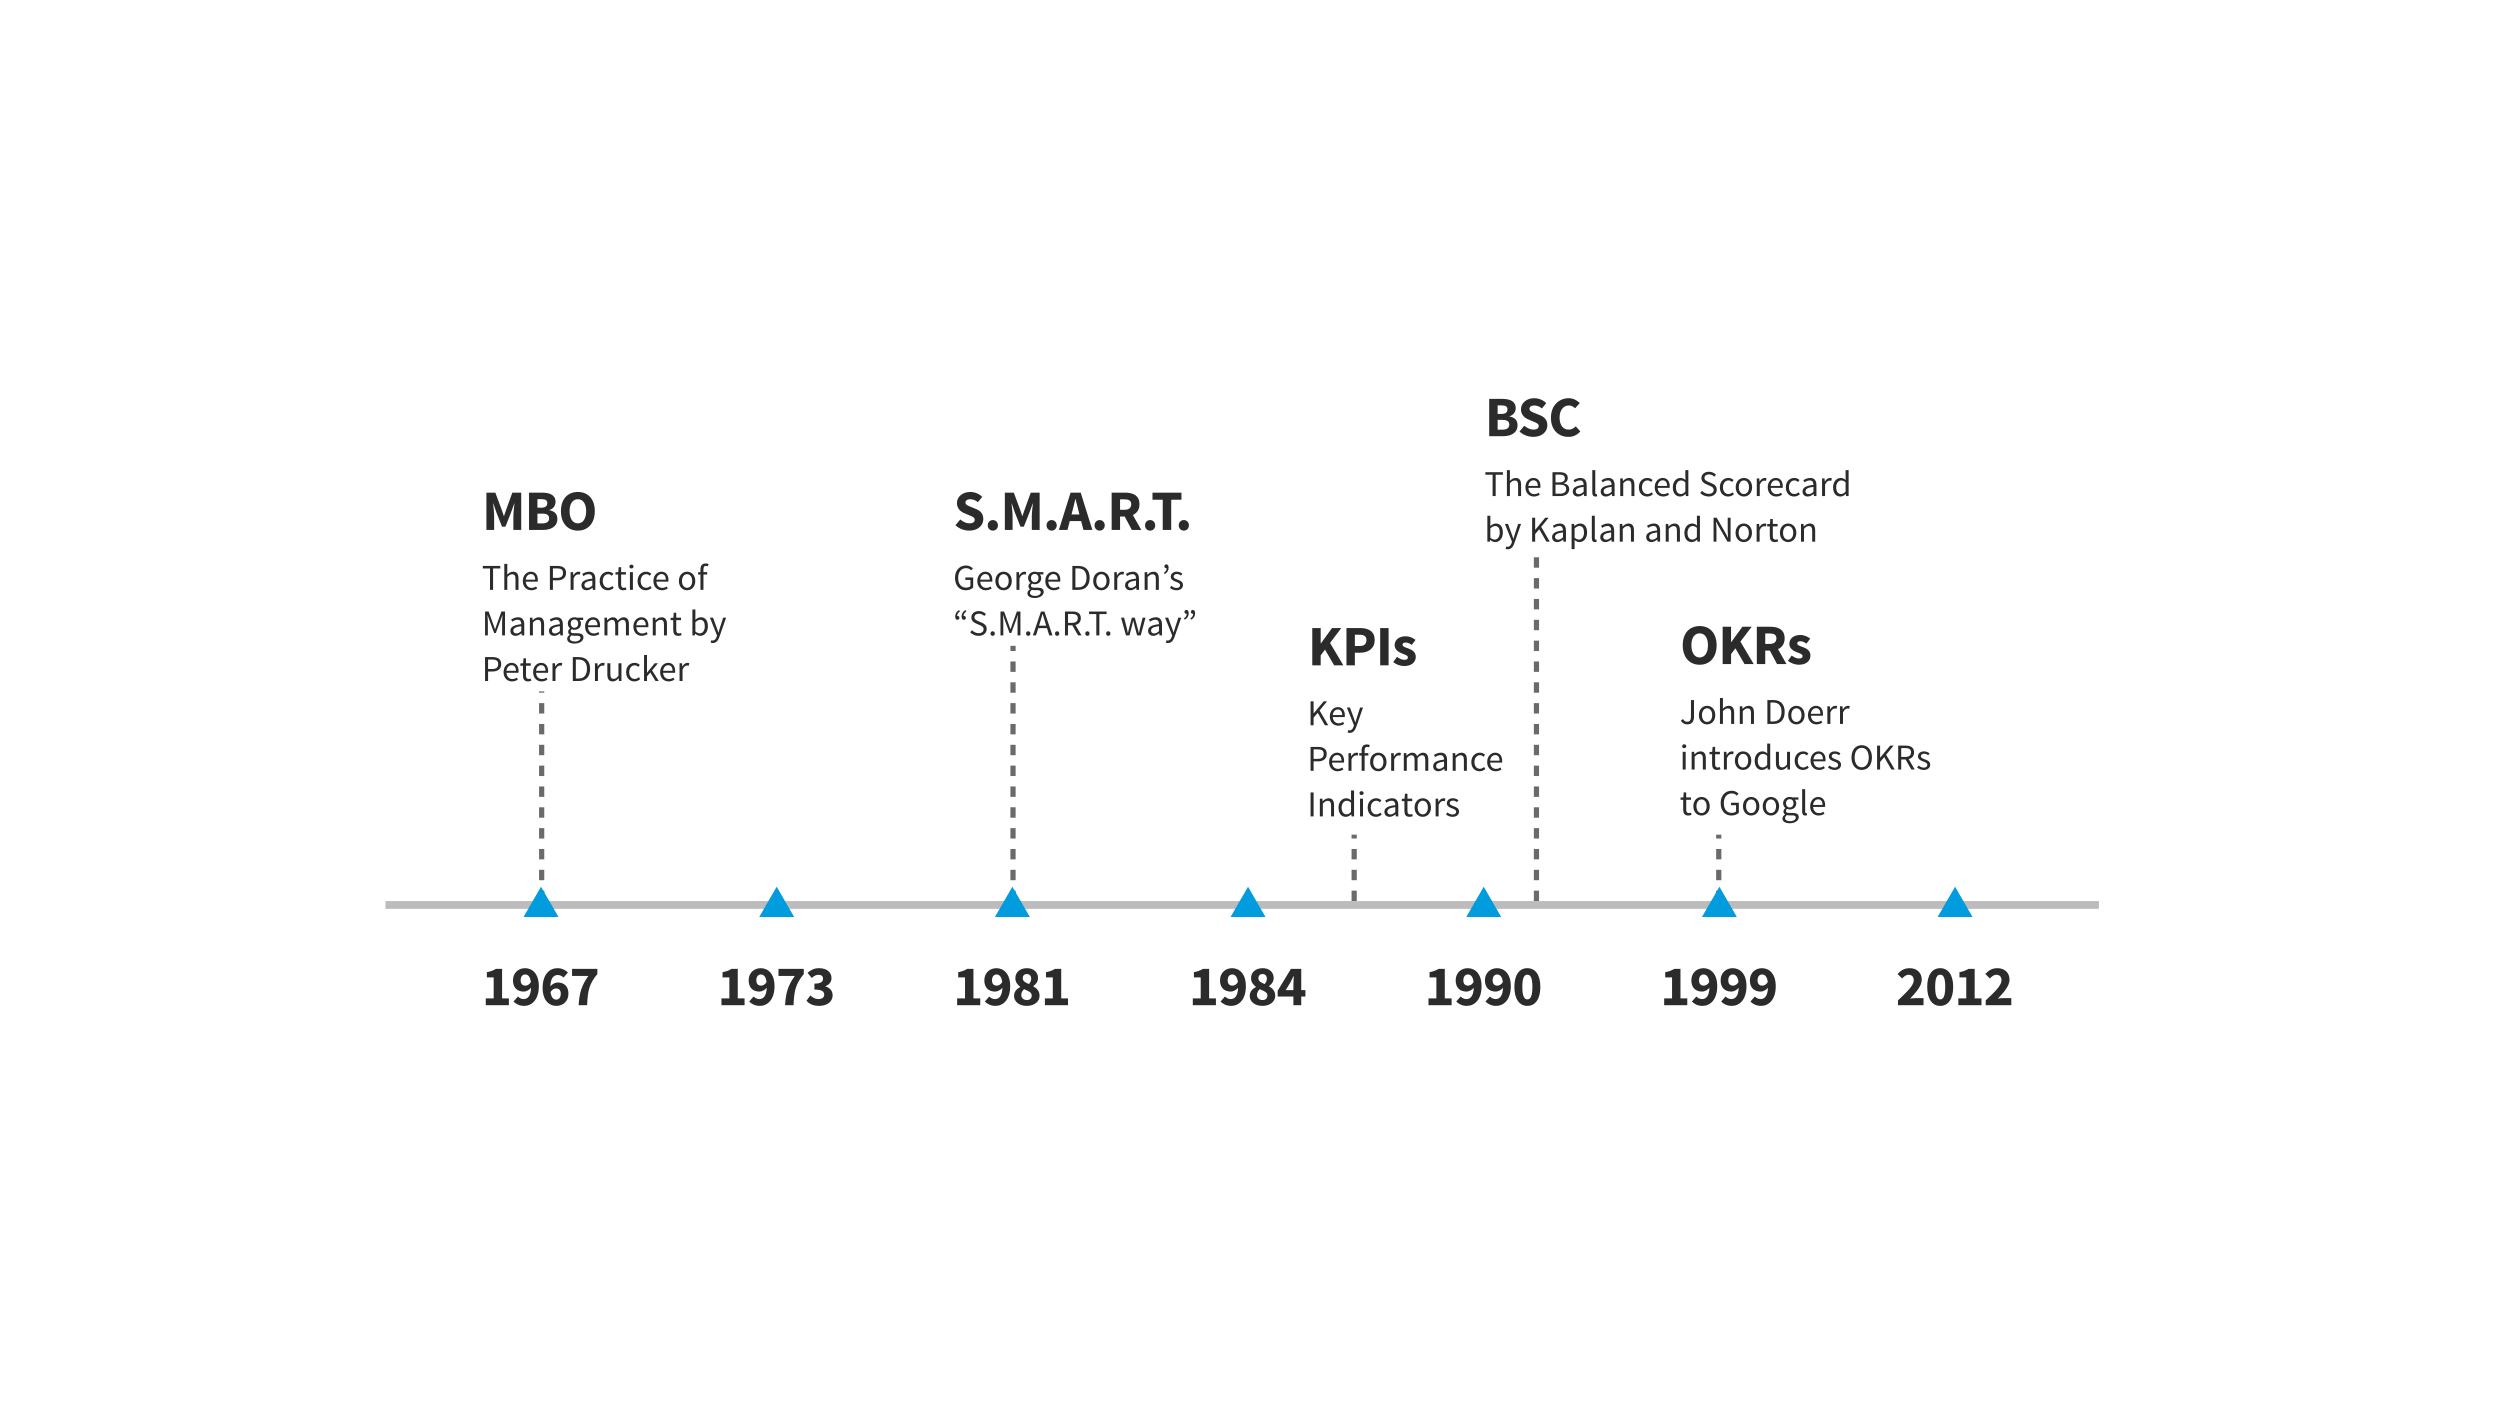 <svg width="1920" height="1080" viewBox="0 0 1920 1080" fill="none" xmlns="http://www.w3.org/2000/svg">
<rect width="1920" height="1080" fill="white"/>
<path d="M373.568 407H379.501V396.496C379.501 393.683 379.018 389.508 378.71 386.739H378.886L381.172 393.375L385.567 404.495H388.16L392.555 393.375L394.928 386.739H395.104C394.796 389.508 394.269 393.683 394.269 396.496V407H400.29V378.345H393.478L388.819 391.222L387.105 396.232H386.929L385.215 391.222L380.424 378.345H373.568V407ZM406.296 407H416.932C423.129 407 428.051 404.407 428.051 398.562C428.051 394.738 425.941 392.584 421.854 391.837V391.661C425.194 390.782 426.645 388.014 426.645 385.464C426.645 379.971 422.03 378.345 416.097 378.345H406.296V407ZM412.756 389.903V383.355H415.833C418.865 383.355 420.316 384.234 420.316 386.387C420.316 388.541 418.953 389.903 415.789 389.903H412.756ZM412.756 401.99V394.474H416.404C419.964 394.474 421.722 395.573 421.722 398.078C421.722 400.671 419.92 401.99 416.404 401.99H412.756ZM443.803 407.527C451.538 407.527 456.812 401.902 456.812 392.54C456.812 383.223 451.538 377.817 443.803 377.817C436.068 377.817 430.794 383.179 430.794 392.54C430.794 401.902 436.068 407.527 443.803 407.527ZM443.803 401.946C439.891 401.946 437.43 398.298 437.43 392.54C437.43 386.827 439.891 383.399 443.803 383.399C447.714 383.399 450.176 386.827 450.176 392.54C450.176 398.298 447.714 401.946 443.803 401.946Z" fill="#2B2B2B"/>
<path d="M376.328 453H378.68V436.592H384.224V434.632H370.784V436.592H376.328V453ZM387.308 453H389.604V443.144C390.976 441.772 391.928 441.044 393.328 441.044C395.12 441.044 395.904 442.136 395.904 444.684V453H398.2V444.376C398.2 440.904 396.912 439.056 394.056 439.056C392.18 439.056 390.808 440.064 389.52 441.296L389.604 438.496V433.064H387.308V453ZM401.53 446.224C401.53 450.676 404.414 453.336 408.054 453.336C409.902 453.336 411.358 452.692 412.534 451.936L411.722 450.424C410.714 451.068 409.622 451.488 408.334 451.488C405.73 451.488 403.966 449.64 403.798 446.7H412.982C413.038 446.364 413.066 445.916 413.066 445.44C413.066 441.548 411.106 439.056 407.634 439.056C404.526 439.056 401.53 441.772 401.53 446.224ZM403.77 445.188C404.05 442.444 405.786 440.876 407.69 440.876C409.818 440.876 411.05 442.416 411.05 445.188H403.77ZM422.313 453H424.637V445.72H427.941C431.973 445.72 434.717 443.9 434.717 440.036C434.717 436.004 432.001 434.632 427.941 434.632H422.313V453ZM424.637 443.816V436.508H427.661C430.825 436.508 432.393 437.376 432.393 440.036C432.393 442.64 430.853 443.816 427.661 443.816H424.637ZM438.222 453H440.518V444.264C441.442 441.968 442.814 441.128 443.962 441.128C444.522 441.128 444.83 441.212 445.278 441.352L445.726 439.336C445.278 439.14 444.858 439.056 444.27 439.056C442.73 439.056 441.33 440.148 440.406 441.856H440.322L440.126 439.392H438.222V453ZM446.546 449.472C446.546 451.908 448.254 453.336 450.55 453.336C452.23 453.336 453.742 452.44 455.058 451.376H455.114L455.31 453H457.214V444.656C457.214 441.268 455.814 439.056 452.482 439.056C450.298 439.056 448.394 440.008 447.134 440.82L448.058 442.416C449.122 441.688 450.522 440.96 452.118 440.96C454.33 440.96 454.918 442.64 454.918 444.376C449.122 445.02 446.546 446.504 446.546 449.472ZM448.814 449.304C448.814 447.568 450.354 446.448 454.918 445.888V449.668C453.602 450.844 452.51 451.488 451.194 451.488C449.85 451.488 448.814 450.844 448.814 449.304ZM460.538 446.224C460.538 450.732 463.31 453.336 466.922 453.336C468.546 453.336 470.114 452.664 471.346 451.572L470.31 450.06C469.498 450.788 468.406 451.432 467.118 451.432C464.626 451.432 462.918 449.332 462.918 446.224C462.918 443.088 464.71 440.96 467.174 440.96C468.266 440.96 469.106 441.464 469.918 442.164L471.066 440.68C470.142 439.812 468.882 439.056 467.09 439.056C463.59 439.056 460.538 441.66 460.538 446.224ZM474.708 448.8C474.708 451.488 475.688 453.336 478.6 453.336C479.44 453.336 480.364 453.084 481.12 452.832L480.672 451.096C480.224 451.264 479.608 451.46 479.132 451.46C477.564 451.46 477.032 450.508 477.032 448.828V441.268H480.7V439.392H477.032V435.584H475.1L474.82 439.392L472.692 439.532V441.268H474.708V448.8ZM484.952 436.592C485.848 436.592 486.548 435.976 486.548 435.108C486.548 434.212 485.848 433.624 484.952 433.624C484.056 433.624 483.356 434.212 483.356 435.108C483.356 435.976 484.056 436.592 484.952 436.592ZM483.776 453H486.072V439.392H483.776V453ZM489.659 446.224C489.659 450.732 492.431 453.336 496.043 453.336C497.667 453.336 499.235 452.664 500.467 451.572L499.431 450.06C498.619 450.788 497.527 451.432 496.239 451.432C493.747 451.432 492.039 449.332 492.039 446.224C492.039 443.088 493.831 440.96 496.295 440.96C497.387 440.96 498.227 441.464 499.039 442.164L500.187 440.68C499.263 439.812 498.003 439.056 496.211 439.056C492.711 439.056 489.659 441.66 489.659 446.224ZM501.827 446.224C501.827 450.676 504.711 453.336 508.351 453.336C510.199 453.336 511.655 452.692 512.831 451.936L512.019 450.424C511.011 451.068 509.919 451.488 508.631 451.488C506.027 451.488 504.263 449.64 504.095 446.7H513.279C513.335 446.364 513.363 445.916 513.363 445.44C513.363 441.548 511.403 439.056 507.931 439.056C504.823 439.056 501.827 441.772 501.827 446.224ZM504.067 445.188C504.347 442.444 506.083 440.876 507.987 440.876C510.115 440.876 511.347 442.416 511.347 445.188H504.067ZM521.378 446.224C521.378 450.732 524.346 453.336 527.678 453.336C531.01 453.336 533.978 450.732 533.978 446.224C533.978 441.66 531.01 439.056 527.678 439.056C524.346 439.056 521.378 441.66 521.378 446.224ZM523.758 446.224C523.758 443.088 525.354 440.96 527.678 440.96C530.03 440.96 531.598 443.088 531.598 446.224C531.598 449.332 530.03 451.432 527.678 451.432C525.354 451.432 523.758 449.332 523.758 446.224ZM544.198 433.176C543.582 432.924 542.77 432.728 541.93 432.728C539.214 432.728 537.954 434.464 537.954 437.236V439.392L536.106 439.532V441.268H537.954V453H540.25V441.268H543.134V439.392H540.25V437.236C540.25 435.5 540.866 434.604 542.154 434.604C542.658 434.604 543.19 434.716 543.694 434.94L544.198 433.176ZM372.52 488H374.676V477.892C374.676 476.268 374.48 474.084 374.368 472.46H374.48L375.936 476.548L379.492 486.152H380.808L384.336 476.548L385.82 472.46H385.932C385.792 474.084 385.624 476.268 385.624 477.892V488H387.836V469.632H385.092L381.564 479.488L380.276 483.24H380.164L378.82 479.488L375.264 469.632H372.52V488ZM391.968 484.472C391.968 486.908 393.676 488.336 395.972 488.336C397.652 488.336 399.164 487.44 400.48 486.376H400.536L400.732 488H402.636V479.656C402.636 476.268 401.236 474.056 397.904 474.056C395.72 474.056 393.816 475.008 392.556 475.82L393.48 477.416C394.544 476.688 395.944 475.96 397.54 475.96C399.752 475.96 400.34 477.64 400.34 479.376C394.544 480.02 391.968 481.504 391.968 484.472ZM394.236 484.304C394.236 482.568 395.776 481.448 400.34 480.888V484.668C399.024 485.844 397.932 486.488 396.616 486.488C395.272 486.488 394.236 485.844 394.236 484.304ZM406.968 488H409.264V478.144C410.636 476.772 411.588 476.044 412.988 476.044C414.78 476.044 415.564 477.136 415.564 479.684V488H417.86V479.376C417.86 475.904 416.572 474.056 413.716 474.056C411.84 474.056 410.44 475.064 409.152 476.352H409.068L408.872 474.392H406.968V488ZM421.608 484.472C421.608 486.908 423.316 488.336 425.612 488.336C427.292 488.336 428.804 487.44 430.12 486.376H430.176L430.372 488H432.276V479.656C432.276 476.268 430.876 474.056 427.544 474.056C425.36 474.056 423.456 475.008 422.196 475.82L423.12 477.416C424.184 476.688 425.584 475.96 427.18 475.96C429.392 475.96 429.98 477.64 429.98 479.376C424.184 480.02 421.608 481.504 421.608 484.472ZM423.876 484.304C423.876 482.568 425.416 481.448 429.98 480.888V484.668C428.664 485.844 427.572 486.488 426.256 486.488C424.912 486.488 423.876 485.844 423.876 484.304ZM437.589 490.296C437.589 489.512 438.008 488.7 438.989 488C439.577 488.168 440.221 488.224 440.753 488.224H443.105C444.869 488.224 445.849 488.644 445.849 489.904C445.849 491.332 444.141 492.676 441.537 492.676C439.073 492.676 437.589 491.752 437.589 490.296ZM435.573 490.604C435.573 492.956 437.869 494.272 441.201 494.272C445.429 494.272 448.089 492.088 448.089 489.568C448.089 487.3 446.493 486.32 443.329 486.32H440.697C438.849 486.32 438.289 485.704 438.289 484.836C438.289 484.08 438.681 483.632 439.157 483.212C439.773 483.52 440.529 483.688 441.201 483.688C443.973 483.688 446.185 481.868 446.185 478.956C446.185 477.808 445.709 476.772 445.065 476.156H447.865V474.392H443.133C442.629 474.196 441.957 474.056 441.201 474.056C438.428 474.056 436.077 475.932 436.077 478.9C436.077 480.524 436.945 481.84 437.841 482.568V482.68C437.141 483.156 436.357 484.052 436.357 485.2C436.357 486.264 436.889 486.992 437.561 487.412V487.524C436.329 488.364 435.573 489.456 435.573 490.604ZM441.201 482.148C439.633 482.148 438.317 480.888 438.317 478.9C438.317 476.912 439.605 475.736 441.201 475.736C442.797 475.736 444.085 476.912 444.085 478.9C444.085 480.888 442.769 482.148 441.201 482.148ZM449.327 481.224C449.327 485.676 452.211 488.336 455.851 488.336C457.699 488.336 459.155 487.692 460.331 486.936L459.519 485.424C458.511 486.068 457.419 486.488 456.131 486.488C453.527 486.488 451.763 484.64 451.595 481.7H460.779C460.835 481.364 460.863 480.916 460.863 480.44C460.863 476.548 458.903 474.056 455.431 474.056C452.323 474.056 449.327 476.772 449.327 481.224ZM451.567 480.188C451.847 477.444 453.583 475.876 455.487 475.876C457.615 475.876 458.847 477.416 458.847 480.188H451.567ZM464.226 488H466.522V478.144C467.782 476.744 468.93 476.044 469.938 476.044C471.674 476.044 472.486 477.136 472.486 479.684V488H474.782V478.144C476.042 476.744 477.134 476.044 478.198 476.044C479.906 476.044 480.718 477.136 480.718 479.684V488H483.014V479.376C483.014 475.904 481.67 474.056 478.87 474.056C477.218 474.056 475.818 475.12 474.39 476.66C473.83 475.036 472.71 474.056 470.638 474.056C469.014 474.056 467.586 475.064 466.41 476.352H466.326L466.13 474.392H464.226V488ZM486.433 481.224C486.433 485.676 489.317 488.336 492.957 488.336C494.805 488.336 496.261 487.692 497.437 486.936L496.625 485.424C495.617 486.068 494.525 486.488 493.237 486.488C490.633 486.488 488.869 484.64 488.701 481.7H497.885C497.941 481.364 497.969 480.916 497.969 480.44C497.969 476.548 496.009 474.056 492.537 474.056C489.429 474.056 486.433 476.772 486.433 481.224ZM488.673 480.188C488.953 477.444 490.689 475.876 492.593 475.876C494.721 475.876 495.953 477.416 495.953 480.188H488.673ZM501.331 488H503.627V478.144C504.999 476.772 505.951 476.044 507.351 476.044C509.143 476.044 509.927 477.136 509.927 479.684V488H512.223V479.376C512.223 475.904 510.935 474.056 508.079 474.056C506.203 474.056 504.803 475.064 503.515 476.352H503.431L503.235 474.392H501.331V488ZM517.036 483.8C517.036 486.488 518.016 488.336 520.928 488.336C521.768 488.336 522.692 488.084 523.448 487.832L523 486.096C522.552 486.264 521.936 486.46 521.46 486.46C519.892 486.46 519.36 485.508 519.36 483.828V476.268H523.028V474.392H519.36V470.584H517.428L517.148 474.392L515.02 474.532V476.268H517.036V483.8ZM531.765 488H533.613L533.809 486.656H533.893C535.097 487.72 536.525 488.336 537.785 488.336C540.893 488.336 543.665 485.62 543.665 480.972C543.665 476.772 541.789 474.056 538.261 474.056C536.749 474.056 535.237 474.868 534.005 475.96L534.061 473.496V468.064H531.765V488ZM534.061 484.976V477.836C535.349 476.632 536.553 475.988 537.701 475.988C540.277 475.988 541.285 478.004 541.285 481C541.285 484.36 539.633 486.404 537.393 486.404C536.497 486.404 535.265 486.012 534.061 484.976ZM546.263 491.752L545.815 493.572C546.263 493.74 546.795 493.852 547.411 493.852C550.155 493.852 551.555 491.808 552.507 489.12L557.631 474.392H555.391L552.955 481.924C552.591 483.128 552.199 484.528 551.807 485.76H551.695C551.275 484.5 550.799 483.1 550.379 481.924L547.607 474.392H545.227L550.687 488.028L550.379 489.036C549.819 490.716 548.839 491.948 547.299 491.948C546.963 491.948 546.543 491.836 546.263 491.752ZM372.52 523H374.844V515.72H378.148C382.18 515.72 384.924 513.9 384.924 510.036C384.924 506.004 382.208 504.632 378.148 504.632H372.52V523ZM374.844 513.816V506.508H377.868C381.032 506.508 382.6 507.376 382.6 510.036C382.6 512.64 381.06 513.816 377.868 513.816H374.844ZM386.737 516.224C386.737 520.676 389.621 523.336 393.261 523.336C395.109 523.336 396.565 522.692 397.741 521.936L396.929 520.424C395.921 521.068 394.829 521.488 393.541 521.488C390.937 521.488 389.173 519.64 389.005 516.7H398.189C398.245 516.364 398.273 515.916 398.273 515.44C398.273 511.548 396.313 509.056 392.841 509.056C389.733 509.056 386.737 511.772 386.737 516.224ZM388.977 515.188C389.257 512.444 390.993 510.876 392.897 510.876C395.025 510.876 396.257 512.416 396.257 515.188H388.977ZM401.645 518.8C401.645 521.488 402.625 523.336 405.537 523.336C406.377 523.336 407.301 523.084 408.057 522.832L407.609 521.096C407.161 521.264 406.545 521.46 406.069 521.46C404.501 521.46 403.969 520.508 403.969 518.828V511.268H407.637V509.392H403.969V505.584H402.037L401.757 509.392L399.629 509.532V511.268H401.645V518.8ZM409.433 516.224C409.433 520.676 412.317 523.336 415.957 523.336C417.805 523.336 419.261 522.692 420.437 521.936L419.625 520.424C418.617 521.068 417.525 521.488 416.237 521.488C413.633 521.488 411.869 519.64 411.701 516.7H420.885C420.941 516.364 420.969 515.916 420.969 515.44C420.969 511.548 419.009 509.056 415.537 509.056C412.429 509.056 409.433 511.772 409.433 516.224ZM411.673 515.188C411.953 512.444 413.689 510.876 415.593 510.876C417.721 510.876 418.953 512.416 418.953 515.188H411.673ZM424.331 523H426.627V514.264C427.551 511.968 428.923 511.128 430.071 511.128C430.631 511.128 430.939 511.212 431.387 511.352L431.835 509.336C431.387 509.14 430.967 509.056 430.379 509.056C428.839 509.056 427.439 510.148 426.515 511.856H426.431L426.235 509.392H424.331V523ZM439.922 523H444.626C450.17 523 453.194 519.584 453.194 513.732C453.194 507.908 450.17 504.632 444.514 504.632H439.922V523ZM442.246 521.096V506.536H444.346C448.63 506.536 450.786 509.112 450.786 513.732C450.786 518.38 448.63 521.096 444.346 521.096H442.246ZM456.925 523H459.221V514.264C460.145 511.968 461.517 511.128 462.665 511.128C463.225 511.128 463.533 511.212 463.981 511.352L464.429 509.336C463.981 509.14 463.561 509.056 462.973 509.056C461.433 509.056 460.033 510.148 459.109 511.856H459.025L458.829 509.392H456.925V523ZM466.436 518.016C466.436 521.488 467.724 523.336 470.608 523.336C472.484 523.336 473.828 522.356 475.088 520.872H475.172L475.368 523H477.272V509.392H474.976V519.052C473.688 520.648 472.708 521.348 471.308 521.348C469.516 521.348 468.76 520.256 468.76 517.708V509.392H466.436V518.016ZM480.854 516.224C480.854 520.732 483.626 523.336 487.238 523.336C488.862 523.336 490.43 522.664 491.662 521.572L490.626 520.06C489.814 520.788 488.722 521.432 487.434 521.432C484.942 521.432 483.234 519.332 483.234 516.224C483.234 513.088 485.026 510.96 487.49 510.96C488.582 510.96 489.422 511.464 490.234 512.164L491.382 510.68C490.458 509.812 489.198 509.056 487.406 509.056C483.906 509.056 480.854 511.66 480.854 516.224ZM494.632 523H496.9V519.416L499.448 516.448L503.424 523H505.944L500.764 514.852L505.328 509.392H502.78L496.984 516.56H496.9V503.064H494.632V523ZM506.995 516.224C506.995 520.676 509.879 523.336 513.519 523.336C515.367 523.336 516.823 522.692 517.999 521.936L517.187 520.424C516.179 521.068 515.087 521.488 513.799 521.488C511.195 521.488 509.431 519.64 509.263 516.7H518.447C518.503 516.364 518.531 515.916 518.531 515.44C518.531 511.548 516.571 509.056 513.099 509.056C509.991 509.056 506.995 511.772 506.995 516.224ZM509.235 515.188C509.515 512.444 511.251 510.876 513.155 510.876C515.283 510.876 516.515 512.416 516.515 515.188H509.235ZM521.894 523H524.19V514.264C525.114 511.968 526.486 511.128 527.634 511.128C528.194 511.128 528.502 511.212 528.95 511.352L529.398 509.336C528.95 509.14 528.53 509.056 527.942 509.056C526.402 509.056 525.002 510.148 524.078 511.856H523.994L523.798 509.392H521.894V523Z" fill="#2B2B2B"/>
<path d="M1007.83 511H1014.29V503.309L1017.63 498.914L1024.62 511H1031.7L1021.46 493.772L1030.11 482.345H1022.99L1014.47 494.079H1014.29V482.345H1007.83V511ZM1034.08 511H1040.54V501.287H1044.54C1050.6 501.287 1055.75 498.298 1055.75 491.574C1055.75 484.63 1050.74 482.345 1044.54 482.345H1034.08V511ZM1040.54 496.145V487.487H1044.14C1047.57 487.487 1049.42 488.585 1049.42 491.574C1049.42 494.563 1047.7 496.145 1044.14 496.145H1040.54ZM1059.98 511H1066.44V482.345H1059.98V511ZM1069.99 508.495C1072.19 510.297 1075.48 511.527 1078.34 511.527C1084.19 511.527 1087.31 508.451 1087.31 504.495C1087.31 500.496 1084.19 498.958 1081.42 497.947C1079.18 497.112 1077.15 496.584 1077.15 495.178C1077.15 494.079 1077.94 493.464 1079.61 493.464C1081.15 493.464 1082.65 494.167 1084.23 495.31L1087.13 491.442C1085.24 490.036 1082.78 488.673 1079.44 488.673C1074.38 488.673 1071.09 491.442 1071.09 495.486C1071.09 499.09 1074.21 500.891 1076.85 501.902C1079.09 502.781 1081.28 503.441 1081.28 504.891C1081.28 506.034 1080.45 506.737 1078.52 506.737C1076.67 506.737 1074.87 505.946 1072.89 504.451L1069.99 508.495Z" fill="#2B2B2B"/>
<path d="M1006.52 557H1008.84V551.176L1012.01 547.452L1017.5 557H1020.1L1013.46 545.632L1019.2 538.632H1016.57L1008.93 547.844H1008.84V538.632H1006.52V557ZM1021.31 550.224C1021.31 554.676 1024.2 557.336 1027.84 557.336C1029.68 557.336 1031.14 556.692 1032.32 555.936L1031.5 554.424C1030.5 555.068 1029.4 555.488 1028.12 555.488C1025.51 555.488 1023.75 553.64 1023.58 550.7H1032.76C1032.82 550.364 1032.85 549.916 1032.85 549.44C1032.85 545.548 1030.89 543.056 1027.42 543.056C1024.31 543.056 1021.31 545.772 1021.31 550.224ZM1023.55 549.188C1023.83 546.444 1025.57 544.876 1027.47 544.876C1029.6 544.876 1030.83 546.416 1030.83 549.188H1023.55ZM1035.42 560.752L1034.97 562.572C1035.42 562.74 1035.95 562.852 1036.57 562.852C1039.31 562.852 1040.71 560.808 1041.67 558.12L1046.79 543.392H1044.55L1042.11 550.924C1041.75 552.128 1041.36 553.528 1040.97 554.76H1040.85C1040.43 553.5 1039.96 552.1 1039.54 550.924L1036.77 543.392H1034.39L1039.85 557.028L1039.54 558.036C1038.98 559.716 1038 560.948 1036.46 560.948C1036.12 560.948 1035.7 560.836 1035.42 560.752ZM1006.52 592H1008.84V584.72H1012.15C1016.18 584.72 1018.92 582.9 1018.92 579.036C1018.92 575.004 1016.21 573.632 1012.15 573.632H1006.52V592ZM1008.84 582.816V575.508H1011.87C1015.03 575.508 1016.6 576.376 1016.6 579.036C1016.6 581.64 1015.06 582.816 1011.87 582.816H1008.84ZM1020.74 585.224C1020.74 589.676 1023.62 592.336 1027.26 592.336C1029.11 592.336 1030.57 591.692 1031.74 590.936L1030.93 589.424C1029.92 590.068 1028.83 590.488 1027.54 590.488C1024.94 590.488 1023.17 588.64 1023.01 585.7H1032.19C1032.25 585.364 1032.27 584.916 1032.27 584.44C1032.27 580.548 1030.31 578.056 1026.84 578.056C1023.73 578.056 1020.74 580.772 1020.74 585.224ZM1022.98 584.188C1023.26 581.444 1024.99 579.876 1026.9 579.876C1029.03 579.876 1030.26 581.416 1030.26 584.188H1022.98ZM1035.64 592H1037.93V583.264C1038.86 580.968 1040.23 580.128 1041.38 580.128C1041.94 580.128 1042.24 580.212 1042.69 580.352L1043.14 578.336C1042.69 578.14 1042.27 578.056 1041.68 578.056C1040.14 578.056 1038.74 579.148 1037.82 580.856H1037.74L1037.54 578.392H1035.64V592ZM1051.98 572.176C1051.36 571.924 1050.55 571.728 1049.71 571.728C1046.99 571.728 1045.73 573.464 1045.73 576.236V578.392L1043.89 578.532V580.268H1045.73V592H1048.03V580.268H1050.91V578.392H1048.03V576.236C1048.03 574.5 1048.65 573.604 1049.93 573.604C1050.44 573.604 1050.97 573.716 1051.47 573.94L1051.98 572.176ZM1052.24 585.224C1052.24 589.732 1055.21 592.336 1058.54 592.336C1061.87 592.336 1064.84 589.732 1064.84 585.224C1064.84 580.66 1061.87 578.056 1058.54 578.056C1055.21 578.056 1052.24 580.66 1052.24 585.224ZM1054.62 585.224C1054.62 582.088 1056.21 579.96 1058.54 579.96C1060.89 579.96 1062.46 582.088 1062.46 585.224C1062.46 588.332 1060.89 590.432 1058.54 590.432C1056.21 590.432 1054.62 588.332 1054.62 585.224ZM1068.42 592H1070.72V583.264C1071.64 580.968 1073.01 580.128 1074.16 580.128C1074.72 580.128 1075.03 580.212 1075.48 580.352L1075.93 578.336C1075.48 578.14 1075.06 578.056 1074.47 578.056C1072.93 578.056 1071.53 579.148 1070.61 580.856H1070.52L1070.33 578.392H1068.42V592ZM1078.13 592H1080.42V582.144C1081.68 580.744 1082.83 580.044 1083.84 580.044C1085.58 580.044 1086.39 581.136 1086.39 583.684V592H1088.68V582.144C1089.94 580.744 1091.04 580.044 1092.1 580.044C1093.81 580.044 1094.62 581.136 1094.62 583.684V592H1096.92V583.376C1096.92 579.904 1095.57 578.056 1092.77 578.056C1091.12 578.056 1089.72 579.12 1088.29 580.66C1087.73 579.036 1086.61 578.056 1084.54 578.056C1082.92 578.056 1081.49 579.064 1080.31 580.352H1080.23L1080.03 578.392H1078.13V592ZM1100.67 588.472C1100.67 590.908 1102.38 592.336 1104.67 592.336C1106.35 592.336 1107.87 591.44 1109.18 590.376H1109.24L1109.43 592H1111.34V583.656C1111.34 580.268 1109.94 578.056 1106.61 578.056C1104.42 578.056 1102.52 579.008 1101.26 579.82L1102.18 581.416C1103.25 580.688 1104.65 579.96 1106.24 579.96C1108.45 579.96 1109.04 581.64 1109.04 583.376C1103.25 584.02 1100.67 585.504 1100.67 588.472ZM1102.94 588.304C1102.94 586.568 1104.48 585.448 1109.04 584.888V588.668C1107.73 589.844 1106.63 590.488 1105.32 590.488C1103.97 590.488 1102.94 589.844 1102.94 588.304ZM1115.67 592H1117.97V582.144C1119.34 580.772 1120.29 580.044 1121.69 580.044C1123.48 580.044 1124.27 581.136 1124.27 583.684V592H1126.56V583.376C1126.56 579.904 1125.28 578.056 1122.42 578.056C1120.54 578.056 1119.14 579.064 1117.86 580.352H1117.77L1117.58 578.392H1115.67V592ZM1129.98 585.224C1129.98 589.732 1132.75 592.336 1136.36 592.336C1137.98 592.336 1139.55 591.664 1140.78 590.572L1139.75 589.06C1138.94 589.788 1137.84 590.432 1136.56 590.432C1134.06 590.432 1132.36 588.332 1132.36 585.224C1132.36 582.088 1134.15 579.96 1136.61 579.96C1137.7 579.96 1138.54 580.464 1139.36 581.164L1140.5 579.68C1139.58 578.812 1138.32 578.056 1136.53 578.056C1133.03 578.056 1129.98 580.66 1129.98 585.224ZM1142.14 585.224C1142.14 589.676 1145.03 592.336 1148.67 592.336C1150.52 592.336 1151.97 591.692 1153.15 590.936L1152.34 589.424C1151.33 590.068 1150.24 590.488 1148.95 590.488C1146.34 590.488 1144.58 588.64 1144.41 585.7H1153.6C1153.65 585.364 1153.68 584.916 1153.68 584.44C1153.68 580.548 1151.72 578.056 1148.25 578.056C1145.14 578.056 1142.14 580.772 1142.14 585.224ZM1144.38 584.188C1144.66 581.444 1146.4 579.876 1148.3 579.876C1150.43 579.876 1151.66 581.416 1151.66 584.188H1144.38ZM1006.52 627H1008.84V608.632H1006.52V627ZM1013.65 627H1015.95V617.144C1017.32 615.772 1018.27 615.044 1019.67 615.044C1021.46 615.044 1022.25 616.136 1022.25 618.684V627H1024.54V618.376C1024.54 614.904 1023.26 613.056 1020.4 613.056C1018.52 613.056 1017.12 614.064 1015.84 615.352H1015.75L1015.56 613.392H1013.65V627ZM1027.98 620.224C1027.98 624.76 1030.2 627.336 1033.61 627.336C1035.21 627.336 1036.66 626.44 1037.73 625.404H1037.81L1038.01 627H1039.91V607.064H1037.59V612.3L1037.7 614.624C1036.5 613.644 1035.46 613.056 1033.89 613.056C1030.78 613.056 1027.98 615.8 1027.98 620.224ZM1030.36 620.196C1030.36 617.088 1032.1 614.988 1034.28 614.988C1035.4 614.988 1036.44 615.38 1037.59 616.416V623.528C1036.47 624.788 1035.38 625.404 1034.12 625.404C1031.74 625.404 1030.36 623.444 1030.36 620.196ZM1045.67 610.592C1046.57 610.592 1047.27 609.976 1047.27 609.108C1047.27 608.212 1046.57 607.624 1045.67 607.624C1044.78 607.624 1044.08 608.212 1044.08 609.108C1044.08 609.976 1044.78 610.592 1045.67 610.592ZM1044.5 627H1046.79V613.392H1044.5V627ZM1050.38 620.224C1050.38 624.732 1053.15 627.336 1056.76 627.336C1058.39 627.336 1059.95 626.664 1061.19 625.572L1060.15 624.06C1059.34 624.788 1058.25 625.432 1056.96 625.432C1054.47 625.432 1052.76 623.332 1052.76 620.224C1052.76 617.088 1054.55 614.96 1057.01 614.96C1058.11 614.96 1058.95 615.464 1059.76 616.164L1060.91 614.68C1059.98 613.812 1058.72 613.056 1056.93 613.056C1053.43 613.056 1050.38 615.66 1050.38 620.224ZM1063.21 623.472C1063.21 625.908 1064.92 627.336 1067.21 627.336C1068.89 627.336 1070.41 626.44 1071.72 625.376H1071.78L1071.97 627H1073.88V618.656C1073.88 615.268 1072.48 613.056 1069.15 613.056C1066.96 613.056 1065.06 614.008 1063.8 614.82L1064.72 616.416C1065.79 615.688 1067.19 614.96 1068.78 614.96C1070.99 614.96 1071.58 616.64 1071.58 618.376C1065.79 619.02 1063.21 620.504 1063.21 623.472ZM1065.48 623.304C1065.48 621.568 1067.02 620.448 1071.58 619.888V623.668C1070.27 624.844 1069.17 625.488 1067.86 625.488C1066.51 625.488 1065.48 624.844 1065.48 623.304ZM1078.6 622.8C1078.6 625.488 1079.58 627.336 1082.49 627.336C1083.33 627.336 1084.26 627.084 1085.01 626.832L1084.57 625.096C1084.12 625.264 1083.5 625.46 1083.03 625.46C1081.46 625.46 1080.93 624.508 1080.93 622.828V615.268H1084.59V613.392H1080.93V609.584H1078.99L1078.71 613.392L1076.59 613.532V615.268H1078.6V622.8ZM1086.39 620.224C1086.39 624.732 1089.36 627.336 1092.69 627.336C1096.02 627.336 1098.99 624.732 1098.99 620.224C1098.99 615.66 1096.02 613.056 1092.69 613.056C1089.36 613.056 1086.39 615.66 1086.39 620.224ZM1088.77 620.224C1088.77 617.088 1090.37 614.96 1092.69 614.96C1095.04 614.96 1096.61 617.088 1096.61 620.224C1096.61 623.332 1095.04 625.432 1092.69 625.432C1090.37 625.432 1088.77 623.332 1088.77 620.224ZM1102.57 627H1104.87V618.264C1105.79 615.968 1107.17 615.128 1108.31 615.128C1108.87 615.128 1109.18 615.212 1109.63 615.352L1110.08 613.336C1109.63 613.14 1109.21 613.056 1108.62 613.056C1107.08 613.056 1105.68 614.148 1104.76 615.856H1104.67L1104.48 613.392H1102.57V627ZM1110.49 625.46C1111.78 626.524 1113.63 627.336 1115.56 627.336C1118.78 627.336 1120.55 625.488 1120.55 623.276C1120.55 620.7 1118.36 619.888 1116.4 619.16C1114.86 618.572 1113.38 618.096 1113.38 616.808C1113.38 615.772 1114.16 614.848 1115.87 614.848C1117.07 614.848 1118.05 615.352 1118.98 616.052L1120.07 614.596C1119.03 613.756 1117.55 613.056 1115.84 613.056C1112.9 613.056 1111.17 614.736 1111.17 616.92C1111.17 619.216 1113.29 620.14 1115.23 620.84C1116.71 621.4 1118.33 622.016 1118.33 623.416C1118.33 624.592 1117.44 625.544 1115.65 625.544C1114.02 625.544 1112.82 624.872 1111.64 623.92L1110.49 625.46Z" fill="#2B2B2B"/>
<path d="M733.781 403.396C736.682 406.121 740.637 407.527 744.373 407.527C751.229 407.527 755.185 403.396 755.185 398.649C755.185 394.606 752.987 392.277 749.515 390.87L745.824 389.376C743.362 388.365 741.472 387.75 741.472 385.992C741.472 384.366 742.879 383.399 745.12 383.399C747.406 383.399 749.164 384.234 751.054 385.684L754.35 381.597C751.889 379.136 748.417 377.817 745.12 377.817C739.143 377.817 734.924 381.597 734.924 386.343C734.924 390.519 737.737 392.98 740.681 394.167L744.417 395.749C746.922 396.804 748.548 397.375 748.548 399.177C748.548 400.891 747.23 401.946 744.549 401.946C742.176 401.946 739.539 400.715 737.473 398.957L733.781 403.396ZM758.595 403.484C758.595 405.769 760.265 407.527 762.507 407.527C764.748 407.527 766.418 405.769 766.418 403.484C766.418 401.155 764.748 399.397 762.507 399.397C760.265 399.397 758.595 401.155 758.595 403.484ZM771.725 407H777.658V396.496C777.658 393.683 777.175 389.508 776.867 386.739H777.043L779.328 393.375L783.723 404.495H786.316L790.711 393.375L793.085 386.739H793.26C792.953 389.508 792.425 393.683 792.425 396.496V407H798.447V378.345H791.634L786.976 391.222L785.262 396.232H785.086L783.372 391.222L778.581 378.345H771.725V407ZM803.749 403.484C803.749 405.769 805.419 407.527 807.661 407.527C809.902 407.527 811.572 405.769 811.572 403.484C811.572 401.155 809.902 399.397 807.661 399.397C805.419 399.397 803.749 401.155 803.749 403.484ZM822.9 395.133L823.603 392.496C824.394 389.64 825.142 386.3 825.845 383.267H826.021C826.768 386.256 827.559 389.64 828.35 392.496L829.009 395.133H822.9ZM832.086 407H838.942L829.976 378.345H822.197L813.231 407H819.824L821.582 400.188H830.328L832.086 407ZM840.62 403.484C840.62 405.769 842.29 407.527 844.531 407.527C846.773 407.527 848.443 405.769 848.443 403.484C848.443 401.155 846.773 399.397 844.531 399.397C842.29 399.397 840.62 401.155 840.62 403.484ZM860.21 383.487H863.55C866.934 383.487 868.78 384.454 868.78 387.266C868.78 390.079 866.934 391.53 863.55 391.53H860.21V383.487ZM876.515 407L870.011 395.529C873.087 394.167 875.109 391.486 875.109 387.266C875.109 380.454 870.143 378.345 864.078 378.345H853.749V407H860.21V396.672H863.77L869.264 407H876.515ZM879.379 403.484C879.379 405.769 881.049 407.527 883.29 407.527C885.532 407.527 887.202 405.769 887.202 403.484C887.202 401.155 885.532 399.397 883.29 399.397C881.049 399.397 879.379 401.155 879.379 403.484ZM892.982 407H899.487V383.794H907.354V378.345H885.115V383.794H892.982V407ZM905.262 403.484C905.262 405.769 906.932 407.527 909.173 407.527C911.415 407.527 913.085 405.769 913.085 403.484C913.085 401.155 911.415 399.397 909.173 399.397C906.932 399.397 905.262 401.155 905.262 403.484Z" fill="#2B2B2B"/>
<path d="M733.456 443.816C733.456 449.808 736.9 453.336 741.716 453.336C744.18 453.336 746.196 452.44 747.4 451.208V443.48H741.38V445.412H745.272V450.2C744.544 450.872 743.284 451.292 741.968 451.292C738.048 451.292 735.864 448.38 735.864 443.76C735.864 439.196 738.244 436.34 741.94 436.34C743.788 436.34 744.936 437.068 745.86 438.048L747.176 436.564C746.112 435.444 744.432 434.296 741.912 434.296C737.012 434.296 733.456 437.908 733.456 443.816ZM750.569 446.224C750.569 450.676 753.453 453.336 757.093 453.336C758.941 453.336 760.397 452.692 761.573 451.936L760.761 450.424C759.753 451.068 758.661 451.488 757.373 451.488C754.769 451.488 753.005 449.64 752.837 446.7H762.021C762.077 446.364 762.105 445.916 762.105 445.44C762.105 441.548 760.145 439.056 756.673 439.056C753.565 439.056 750.569 441.772 750.569 446.224ZM752.809 445.188C753.089 442.444 754.825 440.876 756.729 440.876C758.857 440.876 760.089 442.416 760.089 445.188H752.809ZM764.46 446.224C764.46 450.732 767.428 453.336 770.76 453.336C774.092 453.336 777.06 450.732 777.06 446.224C777.06 441.66 774.092 439.056 770.76 439.056C767.428 439.056 764.46 441.66 764.46 446.224ZM766.84 446.224C766.84 443.088 768.436 440.96 770.76 440.96C773.112 440.96 774.68 443.088 774.68 446.224C774.68 449.332 773.112 451.432 770.76 451.432C768.436 451.432 766.84 449.332 766.84 446.224ZM780.644 453H782.94V444.264C783.864 441.968 785.236 441.128 786.384 441.128C786.944 441.128 787.252 441.212 787.7 441.352L788.148 439.336C787.7 439.14 787.28 439.056 786.692 439.056C785.152 439.056 783.752 440.148 782.828 441.856H782.744L782.548 439.392H780.644V453ZM791.057 455.296C791.057 454.512 791.477 453.7 792.457 453C793.045 453.168 793.689 453.224 794.221 453.224H796.573C798.337 453.224 799.317 453.644 799.317 454.904C799.317 456.332 797.609 457.676 795.005 457.676C792.541 457.676 791.057 456.752 791.057 455.296ZM789.041 455.604C789.041 457.956 791.337 459.272 794.669 459.272C798.897 459.272 801.557 457.088 801.557 454.568C801.557 452.3 799.961 451.32 796.797 451.32H794.165C792.317 451.32 791.757 450.704 791.757 449.836C791.757 449.08 792.149 448.632 792.625 448.212C793.241 448.52 793.997 448.688 794.669 448.688C797.441 448.688 799.653 446.868 799.653 443.956C799.653 442.808 799.177 441.772 798.533 441.156H801.333V439.392H796.601C796.097 439.196 795.425 439.056 794.669 439.056C791.897 439.056 789.545 440.932 789.545 443.9C789.545 445.524 790.413 446.84 791.309 447.568V447.68C790.609 448.156 789.825 449.052 789.825 450.2C789.825 451.264 790.357 451.992 791.029 452.412V452.524C789.797 453.364 789.041 454.456 789.041 455.604ZM794.669 447.148C793.101 447.148 791.785 445.888 791.785 443.9C791.785 441.912 793.073 440.736 794.669 440.736C796.265 440.736 797.553 441.912 797.553 443.9C797.553 445.888 796.237 447.148 794.669 447.148ZM802.796 446.224C802.796 450.676 805.68 453.336 809.32 453.336C811.168 453.336 812.624 452.692 813.8 451.936L812.988 450.424C811.98 451.068 810.888 451.488 809.6 451.488C806.996 451.488 805.232 449.64 805.064 446.7H814.248C814.304 446.364 814.332 445.916 814.332 445.44C814.332 441.548 812.372 439.056 808.9 439.056C805.792 439.056 802.796 441.772 802.796 446.224ZM805.036 445.188C805.316 442.444 807.052 440.876 808.956 440.876C811.084 440.876 812.316 442.416 812.316 445.188H805.036ZM823.579 453H828.283C833.827 453 836.851 449.584 836.851 443.732C836.851 437.908 833.827 434.632 828.171 434.632H823.579V453ZM825.903 451.096V436.536H828.003C832.287 436.536 834.443 439.112 834.443 443.732C834.443 448.38 832.287 451.096 828.003 451.096H825.903ZM839.573 446.224C839.573 450.732 842.541 453.336 845.873 453.336C849.205 453.336 852.173 450.732 852.173 446.224C852.173 441.66 849.205 439.056 845.873 439.056C842.541 439.056 839.573 441.66 839.573 446.224ZM841.953 446.224C841.953 443.088 843.549 440.96 845.873 440.96C848.225 440.96 849.793 443.088 849.793 446.224C849.793 449.332 848.225 451.432 845.873 451.432C843.549 451.432 841.953 449.332 841.953 446.224ZM855.757 453H858.053V444.264C858.977 441.968 860.349 441.128 861.497 441.128C862.057 441.128 862.365 441.212 862.813 441.352L863.261 439.336C862.813 439.14 862.393 439.056 861.805 439.056C860.265 439.056 858.865 440.148 857.941 441.856H857.857L857.661 439.392H855.757V453ZM864.081 449.472C864.081 451.908 865.789 453.336 868.085 453.336C869.765 453.336 871.277 452.44 872.593 451.376H872.649L872.845 453H874.749V444.656C874.749 441.268 873.349 439.056 870.017 439.056C867.833 439.056 865.929 440.008 864.669 440.82L865.593 442.416C866.657 441.688 868.057 440.96 869.653 440.96C871.865 440.96 872.453 442.64 872.453 444.376C866.657 445.02 864.081 446.504 864.081 449.472ZM866.349 449.304C866.349 447.568 867.889 446.448 872.453 445.888V449.668C871.137 450.844 870.045 451.488 868.729 451.488C867.385 451.488 866.349 450.844 866.349 449.304ZM879.081 453H881.377V443.144C882.749 441.772 883.701 441.044 885.101 441.044C886.893 441.044 887.677 442.136 887.677 444.684V453H889.973V444.376C889.973 440.904 888.685 439.056 885.829 439.056C883.953 439.056 882.553 440.064 881.265 441.352H881.181L880.985 439.392H879.081V453ZM894.506 440.932C896.438 439.812 897.502 438.216 897.502 435.976C897.502 434.352 896.83 433.428 895.738 433.428C894.87 433.428 894.254 434.016 894.254 434.996C894.254 435.892 894.954 436.396 895.738 436.396C895.822 436.396 895.878 436.396 895.962 436.368C895.962 437.992 895.262 438.944 893.862 439.868L894.506 440.932ZM898.487 451.46C899.775 452.524 901.623 453.336 903.555 453.336C906.775 453.336 908.539 451.488 908.539 449.276C908.539 446.7 906.355 445.888 904.395 445.16C902.855 444.572 901.371 444.096 901.371 442.808C901.371 441.772 902.155 440.848 903.863 440.848C905.067 440.848 906.047 441.352 906.971 442.052L908.063 440.596C907.027 439.756 905.543 439.056 903.835 439.056C900.895 439.056 899.159 440.736 899.159 442.92C899.159 445.216 901.287 446.14 903.219 446.84C904.703 447.4 906.327 448.016 906.327 449.416C906.327 450.592 905.431 451.544 903.639 451.544C902.015 451.544 900.811 450.872 899.635 449.92L898.487 451.46ZM736.564 468.512C734.632 469.632 733.596 471.256 733.596 473.496C733.596 475.12 734.24 476.016 735.36 476.016C736.228 476.016 736.844 475.428 736.844 474.476C736.844 473.552 736.116 473.048 735.36 473.048C735.276 473.048 735.192 473.048 735.108 473.076C735.108 471.48 735.808 470.528 737.236 469.604L736.564 468.512ZM741.52 468.512C739.56 469.632 738.524 471.256 738.524 473.496C738.524 475.12 739.168 476.016 740.288 476.016C741.156 476.016 741.772 475.428 741.772 474.476C741.772 473.552 741.072 473.048 740.288 473.048C740.204 473.048 740.12 473.048 740.036 473.076C740.036 471.48 740.764 470.528 742.164 469.604L741.52 468.512ZM745.098 485.62C746.694 487.272 748.962 488.336 751.538 488.336C755.402 488.336 757.782 486.012 757.782 483.1C757.782 480.384 756.13 479.124 754.002 478.2L751.398 477.08C749.942 476.464 748.346 475.792 748.346 474.028C748.346 472.376 749.718 471.34 751.762 471.34C753.47 471.34 754.814 472.012 755.934 473.076L757.194 471.564C755.878 470.22 753.946 469.296 751.762 469.296C748.43 469.296 745.994 471.368 745.994 474.168C745.994 476.856 747.982 478.172 749.718 478.9L752.35 480.048C754.086 480.832 755.402 481.42 755.402 483.296C755.402 485.088 753.974 486.292 751.566 486.292C749.662 486.292 747.814 485.368 746.498 483.996L745.098 485.62ZM760.699 486.6C760.699 487.608 761.455 488.336 762.379 488.336C763.275 488.336 764.031 487.608 764.031 486.6C764.031 485.536 763.275 484.808 762.379 484.808C761.455 484.808 760.699 485.536 760.699 486.6ZM768.372 488H770.528V477.892C770.528 476.268 770.332 474.084 770.22 472.46H770.332L771.788 476.548L775.344 486.152H776.66L780.188 476.548L781.672 472.46H781.784C781.644 474.084 781.476 476.268 781.476 477.892V488H783.688V469.632H780.944L777.416 479.488L776.128 483.24H776.016L774.672 479.488L771.116 469.632H768.372V488ZM788.015 486.6C788.015 487.608 788.771 488.336 789.695 488.336C790.591 488.336 791.347 487.608 791.347 486.6C791.347 485.536 790.591 484.808 789.695 484.808C788.771 484.808 788.015 485.536 788.015 486.6ZM797.984 480.524L798.852 477.724C799.524 475.68 800.112 473.664 800.672 471.536H800.784C801.372 473.664 801.96 475.68 802.632 477.724L803.5 480.524H797.984ZM805.824 488H808.316L802.1 469.632H799.468L793.252 488H795.632L797.396 482.4H804.088L805.824 488ZM810.218 486.6C810.218 487.608 810.974 488.336 811.898 488.336C812.794 488.336 813.55 487.608 813.55 486.6C813.55 485.536 812.794 484.808 811.898 484.808C810.974 484.808 810.218 485.536 810.218 486.6ZM820.215 471.508H823.295C826.151 471.508 827.747 472.376 827.747 474.784C827.747 477.164 826.151 478.34 823.295 478.34H820.215V471.508ZM830.603 488L825.955 479.992C828.447 479.376 830.071 477.64 830.071 474.784C830.071 470.976 827.383 469.632 823.631 469.632H817.891V488H820.215V480.244H823.547L827.971 488H830.603ZM833.461 486.6C833.461 487.608 834.217 488.336 835.141 488.336C836.037 488.336 836.793 487.608 836.793 486.6C836.793 485.536 836.037 484.808 835.141 484.808C834.217 484.808 833.461 485.536 833.461 486.6ZM841.961 488H844.313V471.592H849.857V469.632H836.417V471.592H841.961V488ZM849.484 486.6C849.484 487.608 850.24 488.336 851.164 488.336C852.06 488.336 852.816 487.608 852.816 486.6C852.816 485.536 852.06 484.808 851.164 484.808C850.24 484.808 849.484 485.536 849.484 486.6ZM864.749 488H867.437L869.341 480.72C869.705 479.432 869.985 478.144 870.293 476.772H870.405C870.741 478.144 870.993 479.404 871.329 480.692L873.289 488H876.089L879.729 474.392H877.545L875.557 482.26C875.277 483.548 875.025 484.78 874.717 486.04H874.605C874.297 484.78 873.989 483.548 873.653 482.26L871.525 474.392H869.285L867.185 482.26C866.849 483.52 866.569 484.78 866.261 486.04H866.149C865.897 484.78 865.645 483.548 865.337 482.26L863.321 474.392H860.969L864.749 488ZM881.745 484.472C881.745 486.908 883.453 488.336 885.749 488.336C887.429 488.336 888.941 487.44 890.257 486.376H890.313L890.509 488H892.413V479.656C892.413 476.268 891.013 474.056 887.681 474.056C885.497 474.056 883.593 475.008 882.333 475.82L883.257 477.416C884.321 476.688 885.721 475.96 887.317 475.96C889.529 475.96 890.117 477.64 890.117 479.376C884.321 480.02 881.745 481.504 881.745 484.472ZM884.013 484.304C884.013 482.568 885.553 481.448 890.117 480.888V484.668C888.801 485.844 887.709 486.488 886.393 486.488C885.049 486.488 884.013 485.844 884.013 484.304ZM895.821 491.752L895.373 493.572C895.821 493.74 896.353 493.852 896.969 493.852C899.713 493.852 901.113 491.808 902.065 489.12L907.189 474.392H904.949L902.513 481.924C902.149 483.128 901.757 484.528 901.365 485.76H901.253C900.833 484.5 900.357 483.1 899.937 481.924L897.165 474.392H894.785L900.245 488.028L899.937 489.036C899.377 490.716 898.397 491.948 896.857 491.948C896.521 491.948 896.101 491.836 895.821 491.752ZM909.928 475.932C911.86 474.812 912.924 473.216 912.924 470.976C912.924 469.352 912.252 468.428 911.16 468.428C910.292 468.428 909.676 469.016 909.676 469.996C909.676 470.892 910.376 471.396 911.16 471.396C911.244 471.396 911.3 471.396 911.384 471.368C911.384 472.992 910.684 473.944 909.284 474.868L909.928 475.932ZM914.884 475.932C916.816 474.812 917.852 473.216 917.852 470.976C917.852 469.352 917.208 468.428 916.088 468.428C915.22 468.428 914.604 469.016 914.604 469.996C914.604 470.892 915.304 471.396 916.088 471.396C916.172 471.396 916.256 471.396 916.34 471.368C916.34 472.992 915.612 473.944 914.212 474.868L914.884 475.932Z" fill="#2B2B2B"/>
<path d="M1143.71 335H1154.35C1160.55 335 1165.47 332.407 1165.47 326.562C1165.47 322.738 1163.36 320.584 1159.27 319.837V319.661C1162.61 318.782 1164.06 316.014 1164.06 313.464C1164.06 307.971 1159.45 306.345 1153.52 306.345H1143.71V335ZM1150.18 317.903V311.355H1153.25C1156.28 311.355 1157.73 312.234 1157.73 314.387C1157.73 316.541 1156.37 317.903 1153.21 317.903H1150.18ZM1150.18 329.99V322.474H1153.82C1157.38 322.474 1159.14 323.573 1159.14 326.078C1159.14 328.671 1157.34 329.99 1153.82 329.99H1150.18ZM1166.96 331.396C1169.86 334.121 1173.81 335.527 1177.55 335.527C1184.4 335.527 1188.36 331.396 1188.36 326.649C1188.36 322.606 1186.16 320.277 1182.69 318.87L1179 317.376C1176.54 316.365 1174.65 315.75 1174.65 313.992C1174.65 312.366 1176.05 311.399 1178.3 311.399C1180.58 311.399 1182.34 312.234 1184.23 313.684L1187.52 309.597C1185.06 307.136 1181.59 305.817 1178.3 305.817C1172.32 305.817 1168.1 309.597 1168.1 314.343C1168.1 318.519 1170.91 320.98 1173.86 322.167L1177.59 323.749C1180.1 324.804 1181.72 325.375 1181.72 327.177C1181.72 328.891 1180.4 329.946 1177.72 329.946C1175.35 329.946 1172.71 328.715 1170.65 326.957L1166.96 331.396ZM1191.11 320.848C1191.11 330.473 1197.18 335.527 1204.6 335.527C1208.16 335.527 1211.33 334.077 1213.7 331.308L1210.14 327.397C1208.74 328.935 1207.02 329.946 1204.69 329.946C1200.47 329.946 1197.75 326.518 1197.75 320.628C1197.75 314.871 1200.87 311.399 1204.87 311.399C1206.85 311.399 1208.25 312.234 1209.7 313.552L1213.26 309.553C1211.33 307.575 1208.34 305.817 1204.78 305.817C1197.4 305.817 1191.11 311.355 1191.11 320.848Z" fill="#2B2B2B"/>
<path d="M1146.33 381H1148.68V364.592H1154.22V362.632H1140.78V364.592H1146.33V381ZM1157.31 381H1159.6V371.144C1160.98 369.772 1161.93 369.044 1163.33 369.044C1165.12 369.044 1165.9 370.136 1165.9 372.684V381H1168.2V372.376C1168.2 368.904 1166.91 367.056 1164.06 367.056C1162.18 367.056 1160.81 368.064 1159.52 369.296L1159.6 366.496V361.064H1157.31V381ZM1171.53 374.224C1171.53 378.676 1174.41 381.336 1178.05 381.336C1179.9 381.336 1181.36 380.692 1182.53 379.936L1181.72 378.424C1180.71 379.068 1179.62 379.488 1178.33 379.488C1175.73 379.488 1173.97 377.64 1173.8 374.7H1182.98C1183.04 374.364 1183.07 373.916 1183.07 373.44C1183.07 369.548 1181.11 367.056 1177.63 367.056C1174.53 367.056 1171.53 369.772 1171.53 374.224ZM1173.77 373.188C1174.05 370.444 1175.79 368.876 1177.69 368.876C1179.82 368.876 1181.05 370.416 1181.05 373.188H1173.77ZM1192.31 381H1198.16C1202.28 381 1205.14 379.236 1205.14 375.624C1205.14 373.104 1203.57 371.648 1200.88 371.228V371.116C1203.04 370.556 1204.07 368.932 1204.07 367.112C1204.07 363.892 1201.5 362.632 1197.77 362.632H1192.31V381ZM1194.64 370.472V364.48H1197.46C1200.32 364.48 1201.78 365.32 1201.78 367.308C1201.78 369.352 1200.49 370.472 1197.35 370.472H1194.64ZM1194.64 379.152V372.208H1197.83C1201.05 372.208 1202.84 373.244 1202.84 375.512C1202.84 378.004 1200.99 379.152 1197.83 379.152H1194.64ZM1207.88 377.472C1207.88 379.908 1209.59 381.336 1211.88 381.336C1213.56 381.336 1215.07 380.44 1216.39 379.376H1216.45L1216.64 381H1218.55V372.656C1218.55 369.268 1217.15 367.056 1213.81 367.056C1211.63 367.056 1209.73 368.008 1208.47 368.82L1209.39 370.416C1210.45 369.688 1211.85 368.96 1213.45 368.96C1215.66 368.96 1216.25 370.64 1216.25 372.376C1210.45 373.02 1207.88 374.504 1207.88 377.472ZM1210.15 377.304C1210.15 375.568 1211.69 374.448 1216.25 373.888V377.668C1214.93 378.844 1213.84 379.488 1212.53 379.488C1211.18 379.488 1210.15 378.844 1210.15 377.304ZM1222.88 378.256C1222.88 380.244 1223.58 381.336 1225.31 381.336C1225.93 381.336 1226.32 381.252 1226.63 381.112L1226.32 379.376C1226.07 379.432 1225.96 379.432 1225.82 379.432C1225.48 379.432 1225.17 379.152 1225.17 378.424V361.064H1222.88V378.256ZM1229.34 377.472C1229.34 379.908 1231.05 381.336 1233.35 381.336C1235.03 381.336 1236.54 380.44 1237.85 379.376H1237.91L1238.11 381H1240.01V372.656C1240.01 369.268 1238.61 367.056 1235.28 367.056C1233.09 367.056 1231.19 368.008 1229.93 368.82L1230.85 370.416C1231.92 369.688 1233.32 368.96 1234.91 368.96C1237.13 368.96 1237.71 370.64 1237.71 372.376C1231.92 373.02 1229.34 374.504 1229.34 377.472ZM1231.61 377.304C1231.61 375.568 1233.15 374.448 1237.71 373.888V377.668C1236.4 378.844 1235.31 379.488 1233.99 379.488C1232.65 379.488 1231.61 378.844 1231.61 377.304ZM1244.34 381H1246.64V371.144C1248.01 369.772 1248.96 369.044 1250.36 369.044C1252.15 369.044 1252.94 370.136 1252.94 372.684V381H1255.23V372.376C1255.23 368.904 1253.95 367.056 1251.09 367.056C1249.21 367.056 1247.81 368.064 1246.53 369.352H1246.44L1246.25 367.392H1244.34V381ZM1258.65 374.224C1258.65 378.732 1261.42 381.336 1265.03 381.336C1266.66 381.336 1268.22 380.664 1269.46 379.572L1268.42 378.06C1267.61 378.788 1266.52 379.432 1265.23 379.432C1262.74 379.432 1261.03 377.332 1261.03 374.224C1261.03 371.088 1262.82 368.96 1265.28 368.96C1266.38 368.96 1267.22 369.464 1268.03 370.164L1269.18 368.68C1268.25 367.812 1266.99 367.056 1265.2 367.056C1261.7 367.056 1258.65 369.66 1258.65 374.224ZM1270.82 374.224C1270.82 378.676 1273.7 381.336 1277.34 381.336C1279.19 381.336 1280.64 380.692 1281.82 379.936L1281.01 378.424C1280 379.068 1278.91 379.488 1277.62 379.488C1275.02 379.488 1273.25 377.64 1273.08 374.7H1282.27C1282.32 374.364 1282.35 373.916 1282.35 373.44C1282.35 369.548 1280.39 367.056 1276.92 367.056C1273.81 367.056 1270.82 369.772 1270.82 374.224ZM1273.06 373.188C1273.34 370.444 1275.07 368.876 1276.98 368.876C1279.1 368.876 1280.34 370.416 1280.34 373.188H1273.06ZM1284.73 374.224C1284.73 378.76 1286.95 381.336 1290.36 381.336C1291.96 381.336 1293.41 380.44 1294.48 379.404H1294.56L1294.76 381H1296.66V361.064H1294.34V366.3L1294.45 368.624C1293.25 367.644 1292.21 367.056 1290.64 367.056C1287.53 367.056 1284.73 369.8 1284.73 374.224ZM1287.11 374.196C1287.11 371.088 1288.85 368.988 1291.03 368.988C1292.15 368.988 1293.19 369.38 1294.34 370.416V377.528C1293.22 378.788 1292.13 379.404 1290.87 379.404C1288.49 379.404 1287.11 377.444 1287.11 374.196ZM1305.79 378.62C1307.38 380.272 1309.65 381.336 1312.23 381.336C1316.09 381.336 1318.47 379.012 1318.47 376.1C1318.47 373.384 1316.82 372.124 1314.69 371.2L1312.09 370.08C1310.63 369.464 1309.03 368.792 1309.03 367.028C1309.03 365.376 1310.41 364.34 1312.45 364.34C1314.16 364.34 1315.5 365.012 1316.62 366.076L1317.88 364.564C1316.57 363.22 1314.63 362.296 1312.45 362.296C1309.12 362.296 1306.68 364.368 1306.68 367.168C1306.68 369.856 1308.67 371.172 1310.41 371.9L1313.04 373.048C1314.77 373.832 1316.09 374.42 1316.09 376.296C1316.09 378.088 1314.66 379.292 1312.25 379.292C1310.35 379.292 1308.5 378.368 1307.19 376.996L1305.79 378.62ZM1320.85 374.224C1320.85 378.732 1323.63 381.336 1327.24 381.336C1328.86 381.336 1330.43 380.664 1331.66 379.572L1330.63 378.06C1329.81 378.788 1328.72 379.432 1327.43 379.432C1324.94 379.432 1323.23 377.332 1323.23 374.224C1323.23 371.088 1325.03 368.96 1327.49 368.96C1328.58 368.96 1329.42 369.464 1330.23 370.164L1331.38 368.68C1330.46 367.812 1329.2 367.056 1327.41 367.056C1323.91 367.056 1320.85 369.66 1320.85 374.224ZM1333.02 374.224C1333.02 378.732 1335.99 381.336 1339.32 381.336C1342.65 381.336 1345.62 378.732 1345.62 374.224C1345.62 369.66 1342.65 367.056 1339.32 367.056C1335.99 367.056 1333.02 369.66 1333.02 374.224ZM1335.4 374.224C1335.4 371.088 1337 368.96 1339.32 368.96C1341.67 368.96 1343.24 371.088 1343.24 374.224C1343.24 377.332 1341.67 379.432 1339.32 379.432C1337 379.432 1335.4 377.332 1335.4 374.224ZM1349.21 381H1351.5V372.264C1352.43 369.968 1353.8 369.128 1354.95 369.128C1355.51 369.128 1355.81 369.212 1356.26 369.352L1356.71 367.336C1356.26 367.14 1355.84 367.056 1355.25 367.056C1353.71 367.056 1352.31 368.148 1351.39 369.856H1351.31L1351.11 367.392H1349.21V381ZM1357.63 374.224C1357.63 378.676 1360.52 381.336 1364.16 381.336C1366 381.336 1367.46 380.692 1368.64 379.936L1367.82 378.424C1366.82 379.068 1365.72 379.488 1364.44 379.488C1361.83 379.488 1360.07 377.64 1359.9 374.7H1369.08C1369.14 374.364 1369.17 373.916 1369.17 373.44C1369.17 369.548 1367.21 367.056 1363.74 367.056C1360.63 367.056 1357.63 369.772 1357.63 374.224ZM1359.87 373.188C1360.15 370.444 1361.89 368.876 1363.79 368.876C1365.92 368.876 1367.15 370.416 1367.15 373.188H1359.87ZM1371.52 374.224C1371.52 378.732 1374.29 381.336 1377.91 381.336C1379.53 381.336 1381.1 380.664 1382.33 379.572L1381.29 378.06C1380.48 378.788 1379.39 379.432 1378.1 379.432C1375.61 379.432 1373.9 377.332 1373.9 374.224C1373.9 371.088 1375.69 368.96 1378.16 368.96C1379.25 368.96 1380.09 369.464 1380.9 370.164L1382.05 368.68C1381.13 367.812 1379.87 367.056 1378.07 367.056C1374.57 367.056 1371.52 369.66 1371.52 374.224ZM1384.35 377.472C1384.35 379.908 1386.06 381.336 1388.36 381.336C1390.04 381.336 1391.55 380.44 1392.87 379.376H1392.92L1393.12 381H1395.02V372.656C1395.02 369.268 1393.62 367.056 1390.29 367.056C1388.11 367.056 1386.2 368.008 1384.94 368.82L1385.87 370.416C1386.93 369.688 1388.33 368.96 1389.93 368.96C1392.14 368.96 1392.73 370.64 1392.73 372.376C1386.93 373.02 1384.35 374.504 1384.35 377.472ZM1386.62 377.304C1386.62 375.568 1388.16 374.448 1392.73 373.888V377.668C1391.41 378.844 1390.32 379.488 1389 379.488C1387.66 379.488 1386.62 378.844 1386.62 377.304ZM1399.35 381H1401.65V372.264C1402.57 369.968 1403.95 369.128 1405.09 369.128C1405.65 369.128 1405.96 369.212 1406.41 369.352L1406.86 367.336C1406.41 367.14 1405.99 367.056 1405.4 367.056C1403.86 367.056 1402.46 368.148 1401.54 369.856H1401.45L1401.26 367.392H1399.35V381ZM1407.81 374.224C1407.81 378.76 1410.02 381.336 1413.44 381.336C1415.03 381.336 1416.49 380.44 1417.55 379.404H1417.64L1417.83 381H1419.74V361.064H1417.41V366.3L1417.52 368.624C1416.32 367.644 1415.28 367.056 1413.72 367.056C1410.61 367.056 1407.81 369.8 1407.81 374.224ZM1410.19 374.196C1410.19 371.088 1411.92 368.988 1414.11 368.988C1415.23 368.988 1416.26 369.38 1417.41 370.416V377.528C1416.29 378.788 1415.2 379.404 1413.94 379.404C1411.56 379.404 1410.19 377.444 1410.19 374.196ZM1142.3 416H1144.14L1144.34 414.656H1144.42C1145.63 415.72 1147.06 416.336 1148.32 416.336C1151.42 416.336 1154.2 413.62 1154.2 408.972C1154.2 404.772 1152.32 402.056 1148.79 402.056C1147.28 402.056 1145.77 402.868 1144.54 403.96L1144.59 401.496V396.064H1142.3V416ZM1144.59 412.976V405.836C1145.88 404.632 1147.08 403.988 1148.23 403.988C1150.81 403.988 1151.82 406.004 1151.82 409C1151.82 412.36 1150.16 414.404 1147.92 414.404C1147.03 414.404 1145.8 414.012 1144.59 412.976ZM1156.79 419.752L1156.35 421.572C1156.79 421.74 1157.33 421.852 1157.94 421.852C1160.69 421.852 1162.09 419.808 1163.04 417.12L1168.16 402.392H1165.92L1163.49 409.924C1163.12 411.128 1162.73 412.528 1162.34 413.76H1162.23C1161.81 412.5 1161.33 411.1 1160.91 409.924L1158.14 402.392H1155.76L1161.22 416.028L1160.91 417.036C1160.35 418.716 1159.37 419.948 1157.83 419.948C1157.49 419.948 1157.07 419.836 1156.79 419.752ZM1176.67 416H1179V410.176L1182.16 406.452L1187.65 416H1190.25L1183.62 404.632L1189.36 397.632H1186.72L1179.08 406.844H1179V397.632H1176.67V416ZM1191.99 412.472C1191.99 414.908 1193.7 416.336 1196 416.336C1197.68 416.336 1199.19 415.44 1200.5 414.376H1200.56L1200.76 416H1202.66V407.656C1202.66 404.268 1201.26 402.056 1197.93 402.056C1195.74 402.056 1193.84 403.008 1192.58 403.82L1193.5 405.416C1194.57 404.688 1195.97 403.96 1197.56 403.96C1199.78 403.96 1200.36 405.64 1200.36 407.376C1194.57 408.02 1191.99 409.504 1191.99 412.472ZM1194.26 412.304C1194.26 410.568 1195.8 409.448 1200.36 408.888V412.668C1199.05 413.844 1197.96 414.488 1196.64 414.488C1195.3 414.488 1194.26 413.844 1194.26 412.304ZM1209.23 414.768C1210.49 415.748 1211.75 416.336 1213.01 416.336C1216.12 416.336 1218.89 413.62 1218.89 409C1218.89 404.772 1217.02 402.056 1213.52 402.056C1211.92 402.056 1210.41 402.924 1209.18 403.96H1209.09L1208.9 402.392H1206.99V421.74H1209.29V417.148L1209.23 414.768ZM1209.29 412.976V405.836C1210.63 404.632 1211.78 403.988 1212.93 403.988C1215.5 403.988 1216.51 406.004 1216.51 409C1216.51 412.36 1214.86 414.404 1212.62 414.404C1211.72 414.404 1210.52 414.012 1209.29 412.976ZM1222.52 413.256C1222.52 415.244 1223.22 416.336 1224.96 416.336C1225.57 416.336 1225.97 416.252 1226.27 416.112L1225.97 414.376C1225.71 414.432 1225.6 414.432 1225.46 414.432C1225.13 414.432 1224.82 414.152 1224.82 413.424V396.064H1222.52V413.256ZM1228.99 412.472C1228.99 414.908 1230.7 416.336 1232.99 416.336C1234.67 416.336 1236.18 415.44 1237.5 414.376H1237.56L1237.75 416H1239.66V407.656C1239.66 404.268 1238.26 402.056 1234.92 402.056C1232.74 402.056 1230.84 403.008 1229.58 403.82L1230.5 405.416C1231.56 404.688 1232.96 403.96 1234.56 403.96C1236.77 403.96 1237.36 405.64 1237.36 407.376C1231.56 408.02 1228.99 409.504 1228.99 412.472ZM1231.26 412.304C1231.26 410.568 1232.8 409.448 1237.36 408.888V412.668C1236.04 413.844 1234.95 414.488 1233.64 414.488C1232.29 414.488 1231.26 413.844 1231.26 412.304ZM1243.99 416H1246.28V406.144C1247.66 404.772 1248.61 404.044 1250.01 404.044C1251.8 404.044 1252.58 405.136 1252.58 407.684V416H1254.88V407.376C1254.88 403.904 1253.59 402.056 1250.74 402.056C1248.86 402.056 1247.46 403.064 1246.17 404.352H1246.09L1245.89 402.392H1243.99V416ZM1264.29 412.472C1264.29 414.908 1266 416.336 1268.29 416.336C1269.97 416.336 1271.48 415.44 1272.8 414.376H1272.86L1273.05 416H1274.96V407.656C1274.96 404.268 1273.56 402.056 1270.22 402.056C1268.04 402.056 1266.14 403.008 1264.88 403.82L1265.8 405.416C1266.86 404.688 1268.26 403.96 1269.86 403.96C1272.07 403.96 1272.66 405.64 1272.66 407.376C1266.86 408.02 1264.29 409.504 1264.29 412.472ZM1266.56 412.304C1266.56 410.568 1268.1 409.448 1272.66 408.888V412.668C1271.34 413.844 1270.25 414.488 1268.94 414.488C1267.59 414.488 1266.56 413.844 1266.56 412.304ZM1279.29 416H1281.58V406.144C1282.96 404.772 1283.91 404.044 1285.31 404.044C1287.1 404.044 1287.88 405.136 1287.88 407.684V416H1290.18V407.376C1290.18 403.904 1288.89 402.056 1286.04 402.056C1284.16 402.056 1282.76 403.064 1281.47 404.352H1281.39L1281.19 402.392H1279.29V416ZM1293.62 409.224C1293.62 413.76 1295.83 416.336 1299.25 416.336C1300.84 416.336 1302.3 415.44 1303.36 414.404H1303.45L1303.64 416H1305.55V396.064H1303.22V401.3L1303.34 403.624C1302.13 402.644 1301.1 402.056 1299.53 402.056C1296.42 402.056 1293.62 404.8 1293.62 409.224ZM1296 409.196C1296 406.088 1297.74 403.988 1299.92 403.988C1301.04 403.988 1302.08 404.38 1303.22 405.416V412.528C1302.1 413.788 1301.01 414.404 1299.75 414.404C1297.37 414.404 1296 412.444 1296 409.196ZM1316.02 416H1318.23V406.396C1318.23 404.464 1318.06 402.504 1317.92 400.656H1318.03L1320.02 404.436L1326.68 416H1329.09V397.632H1326.88V407.124C1326.88 409.056 1327.05 411.128 1327.16 412.976H1327.05L1325.06 409.168L1318.42 397.632H1316.02V416ZM1332.91 409.224C1332.91 413.732 1335.88 416.336 1339.21 416.336C1342.55 416.336 1345.51 413.732 1345.51 409.224C1345.51 404.66 1342.55 402.056 1339.21 402.056C1335.88 402.056 1332.91 404.66 1332.91 409.224ZM1335.29 409.224C1335.29 406.088 1336.89 403.96 1339.21 403.96C1341.57 403.96 1343.13 406.088 1343.13 409.224C1343.13 412.332 1341.57 414.432 1339.21 414.432C1336.89 414.432 1335.29 412.332 1335.29 409.224ZM1349.1 416H1351.39V407.264C1352.32 404.968 1353.69 404.128 1354.84 404.128C1355.4 404.128 1355.7 404.212 1356.15 404.352L1356.6 402.336C1356.15 402.14 1355.73 402.056 1355.14 402.056C1353.6 402.056 1352.2 403.148 1351.28 404.856H1351.2L1351 402.392H1349.1V416ZM1359.2 411.8C1359.2 414.488 1360.18 416.336 1363.09 416.336C1363.93 416.336 1364.85 416.084 1365.61 415.832L1365.16 414.096C1364.71 414.264 1364.1 414.46 1363.62 414.46C1362.05 414.46 1361.52 413.508 1361.52 411.828V404.268H1365.19V402.392H1361.52V398.584H1359.59L1359.31 402.392L1357.18 402.532V404.268H1359.2V411.8ZM1366.98 409.224C1366.98 413.732 1369.95 416.336 1373.28 416.336C1376.62 416.336 1379.58 413.732 1379.58 409.224C1379.58 404.66 1376.62 402.056 1373.28 402.056C1369.95 402.056 1366.98 404.66 1366.98 409.224ZM1369.36 409.224C1369.36 406.088 1370.96 403.96 1373.28 403.96C1375.64 403.96 1377.2 406.088 1377.2 409.224C1377.2 412.332 1375.64 414.432 1373.28 414.432C1370.96 414.432 1369.36 412.332 1369.36 409.224ZM1383.17 416H1385.46V406.144C1386.84 404.772 1387.79 404.044 1389.19 404.044C1390.98 404.044 1391.76 405.136 1391.76 407.684V416H1394.06V407.376C1394.06 403.904 1392.77 402.056 1389.92 402.056C1388.04 402.056 1386.64 403.064 1385.35 404.352H1385.27L1385.07 402.392H1383.17V416Z" fill="#2B2B2B"/>
<path d="M1305.35 510.527C1313.09 510.527 1318.36 504.902 1318.36 495.54C1318.36 486.223 1313.09 480.817 1305.35 480.817C1297.62 480.817 1292.34 486.179 1292.34 495.54C1292.34 504.902 1297.62 510.527 1305.35 510.527ZM1305.35 504.946C1301.44 504.946 1298.98 501.298 1298.98 495.54C1298.98 489.827 1301.44 486.399 1305.35 486.399C1309.26 486.399 1311.72 489.827 1311.72 495.54C1311.72 501.298 1309.26 504.946 1305.35 504.946ZM1323 510H1329.46V502.309L1332.8 497.914L1339.79 510H1346.86L1336.62 492.772L1345.28 481.345H1338.16L1329.64 493.079H1329.46V481.345H1323V510ZM1355.71 486.487H1359.05C1362.43 486.487 1364.28 487.454 1364.28 490.266C1364.28 493.079 1362.43 494.53 1359.05 494.53H1355.71V486.487ZM1372.01 510L1365.51 498.529C1368.58 497.167 1370.61 494.486 1370.61 490.266C1370.61 483.454 1365.64 481.345 1359.57 481.345H1349.25V510H1355.71V499.672H1359.27L1364.76 510H1372.01ZM1373.12 507.495C1375.31 509.297 1378.61 510.527 1381.47 510.527C1387.31 510.527 1390.43 507.451 1390.43 503.495C1390.43 499.496 1387.31 497.958 1384.54 496.947C1382.3 496.112 1380.28 495.584 1380.28 494.178C1380.28 493.079 1381.07 492.464 1382.74 492.464C1384.28 492.464 1385.77 493.167 1387.36 494.31L1390.26 490.442C1388.37 489.036 1385.91 487.673 1382.57 487.673C1377.51 487.673 1374.22 490.442 1374.22 494.486C1374.22 498.09 1377.34 499.891 1379.97 500.902C1382.21 501.781 1384.41 502.441 1384.41 503.891C1384.41 505.034 1383.58 505.737 1381.64 505.737C1379.8 505.737 1378 504.946 1376.02 503.451L1373.12 507.495Z" fill="#2B2B2B"/>
<path d="M1290.87 553.396C1291.93 555.328 1293.61 556.336 1295.94 556.336C1299.52 556.336 1301 553.76 1301 550.596V537.632H1298.65V550.372C1298.65 553.172 1297.67 554.292 1295.71 554.292C1294.4 554.292 1293.36 553.676 1292.55 552.22L1290.87 553.396ZM1304.74 549.224C1304.74 553.732 1307.71 556.336 1311.04 556.336C1314.37 556.336 1317.34 553.732 1317.34 549.224C1317.34 544.66 1314.37 542.056 1311.04 542.056C1307.71 542.056 1304.74 544.66 1304.74 549.224ZM1307.12 549.224C1307.12 546.088 1308.72 543.96 1311.04 543.96C1313.39 543.96 1314.96 546.088 1314.96 549.224C1314.96 552.332 1313.39 554.432 1311.04 554.432C1308.72 554.432 1307.12 552.332 1307.12 549.224ZM1320.92 556H1323.22V546.144C1324.59 544.772 1325.54 544.044 1326.94 544.044C1328.74 544.044 1329.52 545.136 1329.52 547.684V556H1331.82V547.376C1331.82 543.904 1330.53 542.056 1327.67 542.056C1325.8 542.056 1324.42 543.064 1323.14 544.296L1323.22 541.496V536.064H1320.92V556ZM1336.16 556H1338.45V546.144C1339.82 544.772 1340.78 544.044 1342.18 544.044C1343.97 544.044 1344.75 545.136 1344.75 547.684V556H1347.05V547.376C1347.05 543.904 1345.76 542.056 1342.9 542.056C1341.03 542.056 1339.63 543.064 1338.34 544.352H1338.26L1338.06 542.392H1336.16V556ZM1357.35 556H1362.06C1367.6 556 1370.62 552.584 1370.62 546.732C1370.62 540.908 1367.6 537.632 1361.94 537.632H1357.35V556ZM1359.68 554.096V539.536H1361.78C1366.06 539.536 1368.22 542.112 1368.22 546.732C1368.22 551.38 1366.06 554.096 1361.78 554.096H1359.68ZM1373.35 549.224C1373.35 553.732 1376.31 556.336 1379.65 556.336C1382.98 556.336 1385.95 553.732 1385.95 549.224C1385.95 544.66 1382.98 542.056 1379.65 542.056C1376.31 542.056 1373.35 544.66 1373.35 549.224ZM1375.73 549.224C1375.73 546.088 1377.32 543.96 1379.65 543.96C1382 543.96 1383.57 546.088 1383.57 549.224C1383.57 552.332 1382 554.432 1379.65 554.432C1377.32 554.432 1375.73 552.332 1375.73 549.224ZM1388.52 549.224C1388.52 553.676 1391.41 556.336 1395.05 556.336C1396.89 556.336 1398.35 555.692 1399.53 554.936L1398.71 553.424C1397.71 554.068 1396.61 554.488 1395.33 554.488C1392.72 554.488 1390.96 552.64 1390.79 549.7H1399.97C1400.03 549.364 1400.06 548.916 1400.06 548.44C1400.06 544.548 1398.1 542.056 1394.63 542.056C1391.52 542.056 1388.52 544.772 1388.52 549.224ZM1390.76 548.188C1391.04 545.444 1392.78 543.876 1394.68 543.876C1396.81 543.876 1398.04 545.416 1398.04 548.188H1390.76ZM1403.42 556H1405.72V547.264C1406.64 544.968 1408.01 544.128 1409.16 544.128C1409.72 544.128 1410.03 544.212 1410.48 544.352L1410.93 542.336C1410.48 542.14 1410.06 542.056 1409.47 542.056C1407.93 542.056 1406.53 543.148 1405.61 544.856H1405.52L1405.33 542.392H1403.42V556ZM1413.13 556H1415.42V547.264C1416.35 544.968 1417.72 544.128 1418.87 544.128C1419.43 544.128 1419.74 544.212 1420.18 544.352L1420.63 542.336C1420.18 542.14 1419.76 542.056 1419.18 542.056C1417.64 542.056 1416.24 543.148 1415.31 544.856H1415.23L1415.03 542.392H1413.13V556ZM1293.47 574.592C1294.37 574.592 1295.07 573.976 1295.07 573.108C1295.07 572.212 1294.37 571.624 1293.47 571.624C1292.58 571.624 1291.88 572.212 1291.88 573.108C1291.88 573.976 1292.58 574.592 1293.47 574.592ZM1292.3 591H1294.59V577.392H1292.3V591ZM1299.19 591H1301.48V581.144C1302.85 579.772 1303.81 579.044 1305.21 579.044C1307 579.044 1307.78 580.136 1307.78 582.684V591H1310.08V582.376C1310.08 578.904 1308.79 577.056 1305.93 577.056C1304.06 577.056 1302.66 578.064 1301.37 579.352H1301.29L1301.09 577.392H1299.19V591ZM1314.89 586.8C1314.89 589.488 1315.87 591.336 1318.78 591.336C1319.62 591.336 1320.55 591.084 1321.3 590.832L1320.86 589.096C1320.41 589.264 1319.79 589.46 1319.32 589.46C1317.75 589.46 1317.22 588.508 1317.22 586.828V579.268H1320.88V577.392H1317.22V573.584H1315.28L1315 577.392L1312.88 577.532V579.268H1314.89V586.8ZM1323.96 591H1326.26V582.264C1327.18 579.968 1328.55 579.128 1329.7 579.128C1330.26 579.128 1330.57 579.212 1331.02 579.352L1331.46 577.336C1331.02 577.14 1330.6 577.056 1330.01 577.056C1328.47 577.056 1327.07 578.148 1326.14 579.856H1326.06L1325.86 577.392H1323.96V591ZM1332.39 584.224C1332.39 588.732 1335.35 591.336 1338.69 591.336C1342.02 591.336 1344.99 588.732 1344.99 584.224C1344.99 579.66 1342.02 577.056 1338.69 577.056C1335.35 577.056 1332.39 579.66 1332.39 584.224ZM1334.77 584.224C1334.77 581.088 1336.36 578.96 1338.69 578.96C1341.04 578.96 1342.61 581.088 1342.61 584.224C1342.61 587.332 1341.04 589.432 1338.69 589.432C1336.36 589.432 1334.77 587.332 1334.77 584.224ZM1347.59 584.224C1347.59 588.76 1349.8 591.336 1353.22 591.336C1354.81 591.336 1356.27 590.44 1357.33 589.404H1357.42L1357.61 591H1359.52V571.064H1357.19V576.3L1357.31 578.624C1356.1 577.644 1355.07 577.056 1353.5 577.056C1350.39 577.056 1347.59 579.8 1347.59 584.224ZM1349.97 584.196C1349.97 581.088 1351.71 578.988 1353.89 578.988C1355.01 578.988 1356.05 579.38 1357.19 580.416V587.528C1356.07 588.788 1354.98 589.404 1353.72 589.404C1351.34 589.404 1349.97 587.444 1349.97 584.196ZM1363.9 586.016C1363.9 589.488 1365.19 591.336 1368.08 591.336C1369.95 591.336 1371.3 590.356 1372.56 588.872H1372.64L1372.84 591H1374.74V577.392H1372.44V587.052C1371.16 588.648 1370.18 589.348 1368.78 589.348C1366.98 589.348 1366.23 588.256 1366.23 585.708V577.392H1363.9V586.016ZM1378.32 584.224C1378.32 588.732 1381.1 591.336 1384.71 591.336C1386.33 591.336 1387.9 590.664 1389.13 589.572L1388.1 588.06C1387.28 588.788 1386.19 589.432 1384.9 589.432C1382.41 589.432 1380.7 587.332 1380.7 584.224C1380.7 581.088 1382.5 578.96 1384.96 578.96C1386.05 578.96 1386.89 579.464 1387.7 580.164L1388.85 578.68C1387.93 577.812 1386.67 577.056 1384.88 577.056C1381.38 577.056 1378.32 579.66 1378.32 584.224ZM1390.49 584.224C1390.49 588.676 1393.38 591.336 1397.02 591.336C1398.86 591.336 1400.32 590.692 1401.5 589.936L1400.68 588.424C1399.68 589.068 1398.58 589.488 1397.3 589.488C1394.69 589.488 1392.93 587.64 1392.76 584.7H1401.94C1402 584.364 1402.03 583.916 1402.03 583.44C1402.03 579.548 1400.07 577.056 1396.6 577.056C1393.49 577.056 1390.49 579.772 1390.49 584.224ZM1392.73 583.188C1393.01 580.444 1394.75 578.876 1396.65 578.876C1398.78 578.876 1400.01 580.416 1400.01 583.188H1392.73ZM1403.88 589.46C1405.17 590.524 1407.01 591.336 1408.95 591.336C1412.17 591.336 1413.93 589.488 1413.93 587.276C1413.93 584.7 1411.75 583.888 1409.79 583.16C1408.25 582.572 1406.76 582.096 1406.76 580.808C1406.76 579.772 1407.55 578.848 1409.25 578.848C1410.46 578.848 1411.44 579.352 1412.36 580.052L1413.45 578.596C1412.42 577.756 1410.93 577.056 1409.23 577.056C1406.29 577.056 1404.55 578.736 1404.55 580.92C1404.55 583.216 1406.68 584.14 1408.61 584.84C1410.09 585.4 1411.72 586.016 1411.72 587.416C1411.72 588.592 1410.82 589.544 1409.03 589.544C1407.41 589.544 1406.2 588.872 1405.03 587.92L1403.88 589.46ZM1429.78 591.336C1434.4 591.336 1437.65 587.64 1437.65 581.732C1437.65 575.88 1434.4 572.296 1429.78 572.296C1425.16 572.296 1421.94 575.852 1421.94 581.732C1421.94 587.64 1425.16 591.336 1429.78 591.336ZM1429.78 589.292C1426.5 589.292 1424.35 586.324 1424.35 581.732C1424.35 577.168 1426.5 574.34 1429.78 574.34C1433.06 574.34 1435.21 577.168 1435.21 581.732C1435.21 586.324 1433.06 589.292 1429.78 589.292ZM1441.6 591H1443.92V585.176L1447.09 581.452L1452.57 591H1455.18L1448.54 579.632L1454.28 572.632H1451.65L1444.01 581.844H1443.92V572.632H1441.6V591ZM1460.14 574.508H1463.22C1466.07 574.508 1467.67 575.376 1467.67 577.784C1467.67 580.164 1466.07 581.34 1463.22 581.34H1460.14V574.508ZM1470.52 591L1465.88 582.992C1468.37 582.376 1469.99 580.64 1469.99 577.784C1469.99 573.976 1467.3 572.632 1463.55 572.632H1457.81V591H1460.14V583.244H1463.47L1467.89 591H1470.52ZM1472.35 589.46C1473.63 590.524 1475.48 591.336 1477.41 591.336C1480.63 591.336 1482.4 589.488 1482.4 587.276C1482.4 584.7 1480.21 583.888 1478.25 583.16C1476.71 582.572 1475.23 582.096 1475.23 580.808C1475.23 579.772 1476.01 578.848 1477.72 578.848C1478.93 578.848 1479.91 579.352 1480.83 580.052L1481.92 578.596C1480.89 577.756 1479.4 577.056 1477.69 577.056C1474.75 577.056 1473.02 578.736 1473.02 580.92C1473.02 583.216 1475.15 584.14 1477.08 584.84C1478.56 585.4 1480.19 586.016 1480.19 587.416C1480.19 588.592 1479.29 589.544 1477.5 589.544C1475.87 589.544 1474.67 588.872 1473.49 587.92L1472.35 589.46ZM1292.69 621.8C1292.69 624.488 1293.67 626.336 1296.58 626.336C1297.42 626.336 1298.34 626.084 1299.1 625.832L1298.65 624.096C1298.2 624.264 1297.59 624.46 1297.11 624.46C1295.54 624.46 1295.01 623.508 1295.01 621.828V614.268H1298.68V612.392H1295.01V608.584H1293.08L1292.8 612.392L1290.67 612.532V614.268H1292.69V621.8ZM1300.48 619.224C1300.48 623.732 1303.44 626.336 1306.78 626.336C1310.11 626.336 1313.08 623.732 1313.08 619.224C1313.08 614.66 1310.11 612.056 1306.78 612.056C1303.44 612.056 1300.48 614.66 1300.48 619.224ZM1302.86 619.224C1302.86 616.088 1304.45 613.96 1306.78 613.96C1309.13 613.96 1310.7 616.088 1310.7 619.224C1310.7 622.332 1309.13 624.432 1306.78 624.432C1304.45 624.432 1302.86 622.332 1302.86 619.224ZM1321.48 616.816C1321.48 622.808 1324.92 626.336 1329.74 626.336C1332.2 626.336 1334.22 625.44 1335.42 624.208V616.48H1329.4V618.412H1333.3V623.2C1332.57 623.872 1331.31 624.292 1329.99 624.292C1326.07 624.292 1323.89 621.38 1323.89 616.76C1323.89 612.196 1326.27 609.34 1329.96 609.34C1331.81 609.34 1332.96 610.068 1333.88 611.048L1335.2 609.564C1334.14 608.444 1332.46 607.296 1329.94 607.296C1325.04 607.296 1321.48 610.908 1321.48 616.816ZM1338.59 619.224C1338.59 623.732 1341.56 626.336 1344.89 626.336C1348.22 626.336 1351.19 623.732 1351.19 619.224C1351.19 614.66 1348.22 612.056 1344.89 612.056C1341.56 612.056 1338.59 614.66 1338.59 619.224ZM1340.97 619.224C1340.97 616.088 1342.57 613.96 1344.89 613.96C1347.24 613.96 1348.81 616.088 1348.81 619.224C1348.81 622.332 1347.24 624.432 1344.89 624.432C1342.57 624.432 1340.97 622.332 1340.97 619.224ZM1353.77 619.224C1353.77 623.732 1356.74 626.336 1360.07 626.336C1363.4 626.336 1366.37 623.732 1366.37 619.224C1366.37 614.66 1363.4 612.056 1360.07 612.056C1356.74 612.056 1353.77 614.66 1353.77 619.224ZM1356.15 619.224C1356.15 616.088 1357.74 613.96 1360.07 613.96C1362.42 613.96 1363.99 616.088 1363.99 619.224C1363.99 622.332 1362.42 624.432 1360.07 624.432C1357.74 624.432 1356.15 622.332 1356.15 619.224ZM1370.93 628.296C1370.93 627.512 1371.35 626.7 1372.33 626C1372.92 626.168 1373.56 626.224 1374.1 626.224H1376.45C1378.21 626.224 1379.19 626.644 1379.19 627.904C1379.19 629.332 1377.48 630.676 1374.88 630.676C1372.42 630.676 1370.93 629.752 1370.93 628.296ZM1368.92 628.604C1368.92 630.956 1371.21 632.272 1374.54 632.272C1378.77 632.272 1381.43 630.088 1381.43 627.568C1381.43 625.3 1379.84 624.32 1376.67 624.32H1374.04C1372.19 624.32 1371.63 623.704 1371.63 622.836C1371.63 622.08 1372.02 621.632 1372.5 621.212C1373.12 621.52 1373.87 621.688 1374.54 621.688C1377.32 621.688 1379.53 619.868 1379.53 616.956C1379.53 615.808 1379.05 614.772 1378.41 614.156H1381.21V612.392H1376.48C1375.97 612.196 1375.3 612.056 1374.54 612.056C1371.77 612.056 1369.42 613.932 1369.42 616.9C1369.42 618.524 1370.29 619.84 1371.18 620.568V620.68C1370.48 621.156 1369.7 622.052 1369.7 623.2C1369.7 624.264 1370.23 624.992 1370.9 625.412V625.524C1369.67 626.364 1368.92 627.456 1368.92 628.604ZM1374.54 620.148C1372.98 620.148 1371.66 618.888 1371.66 616.9C1371.66 614.912 1372.95 613.736 1374.54 613.736C1376.14 613.736 1377.43 614.912 1377.43 616.9C1377.43 618.888 1376.11 620.148 1374.54 620.148ZM1384.06 623.256C1384.06 625.244 1384.76 626.336 1386.5 626.336C1387.11 626.336 1387.51 626.252 1387.81 626.112L1387.51 624.376C1387.25 624.432 1387.14 624.432 1387 624.432C1386.67 624.432 1386.36 624.152 1386.36 623.424V606.064H1384.06V623.256ZM1390.19 619.224C1390.19 623.676 1393.07 626.336 1396.71 626.336C1398.56 626.336 1400.02 625.692 1401.19 624.936L1400.38 623.424C1399.37 624.068 1398.28 624.488 1396.99 624.488C1394.39 624.488 1392.63 622.64 1392.46 619.7H1401.64C1401.7 619.364 1401.73 618.916 1401.73 618.44C1401.73 614.548 1399.77 612.056 1396.29 612.056C1393.19 612.056 1390.19 614.772 1390.19 619.224ZM1392.43 618.188C1392.71 615.444 1394.45 613.876 1396.35 613.876C1398.48 613.876 1399.71 615.416 1399.71 618.188H1392.43Z" fill="#2B2B2B"/>
<line x1="1180" y1="692" x2="1180" y2="427" stroke="#6A6A6A" stroke-width="4" stroke-dasharray="8 8"/>
<line x1="1320" y1="692" x2="1320" y2="641" stroke="#6A6A6A" stroke-width="4" stroke-dasharray="8 8"/>
<line x1="1040" y1="692" x2="1040" y2="641" stroke="#6A6A6A" stroke-width="4" stroke-dasharray="8 8"/>
<line x1="778" y1="692" x2="778" y2="496" stroke="#6A6A6A" stroke-width="4" stroke-dasharray="8 8"/>
<line x1="416" y1="692" x2="416" y2="531" stroke="#6A6A6A" stroke-width="4" stroke-dasharray="8 8"/>
<path d="M296 695L1612 695" stroke="#BCBCBC" stroke-width="6"/>
<path d="M373.077 772H390.832V766.77H385.602V744.092H380.856C378.878 745.278 376.944 746.069 373.912 746.641V750.64H379.142V766.77H373.077V772ZM403.545 756.969C401.435 756.969 399.853 755.87 399.853 752.926C399.853 749.761 401.479 748.399 403.369 748.399C405.347 748.399 407.149 749.805 407.72 754.2C406.49 756.222 404.951 756.969 403.545 756.969ZM394.36 769.187C396.118 770.945 398.842 772.527 402.534 772.527C408.38 772.527 413.829 767.825 413.829 757.409C413.829 747.608 408.643 743.564 403.237 743.564C398.183 743.564 393.964 747.124 393.964 752.926C393.964 758.815 397.524 761.54 402.271 761.54C403.985 761.54 406.402 760.441 407.852 758.595C407.632 765.1 405.215 767.297 402.095 767.297C400.469 767.297 398.711 766.374 397.788 765.32L394.36 769.187ZM427.157 767.693C425.224 767.693 423.378 766.286 422.806 761.891C424.081 759.87 425.619 759.123 427.026 759.123C429.135 759.123 430.673 760.221 430.673 763.166C430.673 766.33 429.091 767.693 427.157 767.693ZM436.167 746.905C434.409 745.103 431.728 743.564 428.036 743.564C422.147 743.564 416.741 748.267 416.741 758.683C416.741 768.484 421.883 772.527 427.289 772.527C432.344 772.527 436.563 768.967 436.563 763.166C436.563 757.277 433.047 754.552 428.256 754.552C426.542 754.552 424.125 755.651 422.675 757.496C422.894 750.992 425.356 748.794 428.432 748.794C430.058 748.794 431.816 749.717 432.783 750.772L436.167 746.905ZM444.397 772H450.902C451.385 761.1 452.308 755.87 458.769 748.047V744.092H439.343V749.542H451.869C446.595 756.837 444.924 762.727 444.397 772Z" fill="#2B2B2B"/>
<path d="M415.5 681L428.923 704.25H402.077L415.5 681Z" fill="#009CDE"/>
<path d="M554.077 772H571.832V766.77H566.602V744.092H561.856C559.878 745.278 557.944 746.069 554.912 746.641V750.64H560.142V766.77H554.077V772ZM584.545 756.969C582.435 756.969 580.853 755.87 580.853 752.926C580.853 749.761 582.479 748.399 584.369 748.399C586.347 748.399 588.149 749.805 588.72 754.2C587.49 756.222 585.951 756.969 584.545 756.969ZM575.36 769.187C577.118 770.945 579.842 772.527 583.534 772.527C589.38 772.527 594.829 767.825 594.829 757.409C594.829 747.608 589.643 743.564 584.237 743.564C579.183 743.564 574.964 747.124 574.964 752.926C574.964 758.815 578.524 761.54 583.271 761.54C584.985 761.54 587.402 760.441 588.852 758.595C588.632 765.1 586.215 767.297 583.095 767.297C581.469 767.297 579.711 766.374 578.788 765.32L575.36 769.187ZM602.927 772H609.432C609.915 761.1 610.838 755.87 617.299 748.047V744.092H597.873V749.542H610.399C605.125 756.837 603.455 762.727 602.927 772ZM619.376 768.572C621.398 770.945 624.562 772.527 629.089 772.527C634.714 772.527 639.461 769.583 639.461 764.397C639.461 760.793 637.132 758.507 633.923 757.584V757.409C636.912 756.134 638.582 754.112 638.582 751.212C638.582 746.333 634.714 743.564 628.957 743.564C625.529 743.564 622.716 744.927 620.167 747.124L623.419 751.08C625.177 749.542 626.672 748.619 628.649 748.619C630.847 748.619 632.077 749.761 632.077 751.695C632.077 753.937 630.495 755.431 625.485 755.431V760.002C631.55 760.002 633 761.54 633 764.001C633 766.111 631.198 767.297 628.474 767.297C626.1 767.297 624.035 766.111 622.365 764.485L619.376 768.572Z" fill="#2B2B2B"/>
<path d="M596.5 681L609.923 704.25H583.077L596.5 681Z" fill="#009CDE"/>
<path d="M735.077 772H752.832V766.77H747.602V744.092H742.856C740.878 745.278 738.944 746.069 735.912 746.641V750.64H741.142V766.77H735.077V772ZM765.545 756.969C763.435 756.969 761.853 755.87 761.853 752.926C761.853 749.761 763.479 748.399 765.369 748.399C767.347 748.399 769.149 749.805 769.72 754.2C768.49 756.222 766.951 756.969 765.545 756.969ZM756.36 769.187C758.118 770.945 760.842 772.527 764.534 772.527C770.38 772.527 775.829 767.825 775.829 757.409C775.829 747.608 770.643 743.564 765.237 743.564C760.183 743.564 755.964 747.124 755.964 752.926C755.964 758.815 759.524 761.54 764.271 761.54C765.985 761.54 768.402 760.441 769.852 758.595C769.632 765.1 767.215 767.297 764.095 767.297C762.469 767.297 760.711 766.374 759.788 765.32L756.36 769.187ZM784.323 764.133C784.323 762.419 785.246 760.837 786.477 759.694C789.993 761.188 792.366 762.111 792.366 764.572C792.366 766.902 790.784 768.044 788.63 768.044C786.301 768.044 784.323 766.594 784.323 764.133ZM790.256 755.738C787.399 754.64 785.466 753.541 785.466 751.256C785.466 749.102 786.872 748.047 788.586 748.047C790.696 748.047 791.97 749.498 791.97 751.651C791.97 753.101 791.355 754.464 790.256 755.738ZM778.785 764.88C778.785 769.407 782.917 772.527 788.498 772.527C794.431 772.527 798.387 769.187 798.387 764.792C798.387 761.1 796.233 758.947 793.552 757.496V757.321C795.486 756.046 797.2 753.893 797.2 751.212C797.2 746.597 793.816 743.564 788.718 743.564C783.532 743.564 779.796 746.509 779.796 751.256C779.796 754.2 781.378 756.222 783.532 757.848V758.024C780.895 759.43 778.785 761.496 778.785 764.88ZM802.486 772H820.241V766.77H815.011V744.092H810.265C808.287 745.278 806.353 746.069 803.321 746.641V750.64H808.551V766.77H802.486V772Z" fill="#2B2B2B"/>
<path d="M777.5 681L790.923 704.25H764.077L777.5 681Z" fill="#009CDE"/>
<path d="M916.077 772H933.832V766.77H928.602V744.092H923.856C921.878 745.278 919.944 746.069 916.912 746.641V750.64H922.142V766.77H916.077V772ZM946.545 756.969C944.435 756.969 942.853 755.87 942.853 752.926C942.853 749.761 944.479 748.399 946.369 748.399C948.347 748.399 950.149 749.805 950.72 754.2C949.49 756.222 947.951 756.969 946.545 756.969ZM937.36 769.187C939.118 770.945 941.842 772.527 945.534 772.527C951.38 772.527 956.829 767.825 956.829 757.409C956.829 747.608 951.643 743.564 946.237 743.564C941.183 743.564 936.964 747.124 936.964 752.926C936.964 758.815 940.524 761.54 945.271 761.54C946.985 761.54 949.402 760.441 950.852 758.595C950.632 765.1 948.215 767.297 945.095 767.297C943.469 767.297 941.711 766.374 940.788 765.32L937.36 769.187ZM965.323 764.133C965.323 762.419 966.246 760.837 967.477 759.694C970.993 761.188 973.366 762.111 973.366 764.572C973.366 766.902 971.784 768.044 969.63 768.044C967.301 768.044 965.323 766.594 965.323 764.133ZM971.256 755.738C968.399 754.64 966.466 753.541 966.466 751.256C966.466 749.102 967.872 748.047 969.586 748.047C971.696 748.047 972.97 749.498 972.97 751.651C972.97 753.101 972.355 754.464 971.256 755.738ZM959.785 764.88C959.785 769.407 963.917 772.527 969.498 772.527C975.431 772.527 979.387 769.187 979.387 764.792C979.387 761.1 977.233 758.947 974.552 757.496V757.321C976.486 756.046 978.2 753.893 978.2 751.212C978.2 746.597 974.816 743.564 969.718 743.564C964.532 743.564 960.796 746.509 960.796 751.256C960.796 754.2 962.378 756.222 964.532 757.848V758.024C961.895 759.43 959.785 761.496 959.785 764.88ZM987.441 760.397L991.133 754.332C991.924 752.75 992.715 751.168 993.418 749.629H993.594C993.506 751.387 993.33 754.068 993.33 755.87V760.397H987.441ZM1002.56 760.397H999.351V744.092H991.44L981.244 760.881V765.32H993.33V772H999.351V765.32H1002.56V760.397Z" fill="#2B2B2B"/>
<path d="M958.5 681L971.923 704.25H945.077L958.5 681Z" fill="#009CDE"/>
<path d="M1097.08 772H1114.83V766.77H1109.6V744.092H1104.86C1102.88 745.278 1100.94 746.069 1097.91 746.641V750.64H1103.14V766.77H1097.08V772ZM1127.55 756.969C1125.44 756.969 1123.85 755.87 1123.85 752.926C1123.85 749.761 1125.48 748.399 1127.37 748.399C1129.35 748.399 1131.15 749.805 1131.72 754.2C1130.49 756.222 1128.95 756.969 1127.55 756.969ZM1118.36 769.187C1120.12 770.945 1122.84 772.527 1126.53 772.527C1132.38 772.527 1137.83 767.825 1137.83 757.409C1137.83 747.608 1132.64 743.564 1127.24 743.564C1122.18 743.564 1117.96 747.124 1117.96 752.926C1117.96 758.815 1121.52 761.54 1126.27 761.54C1127.98 761.54 1130.4 760.441 1131.85 758.595C1131.63 765.1 1129.22 767.297 1126.09 767.297C1124.47 767.297 1122.71 766.374 1121.79 765.32L1118.36 769.187ZM1150.01 756.969C1147.91 756.969 1146.32 755.87 1146.32 752.926C1146.32 749.761 1147.95 748.399 1149.84 748.399C1151.82 748.399 1153.62 749.805 1154.19 754.2C1152.96 756.222 1151.42 756.969 1150.01 756.969ZM1140.83 769.187C1142.59 770.945 1145.31 772.527 1149 772.527C1154.85 772.527 1160.3 767.825 1160.3 757.409C1160.3 747.608 1155.11 743.564 1149.71 743.564C1144.65 743.564 1140.43 747.124 1140.43 752.926C1140.43 758.815 1143.99 761.54 1148.74 761.54C1150.45 761.54 1152.87 760.441 1154.32 758.595C1154.1 765.1 1151.68 767.297 1148.56 767.297C1146.94 767.297 1145.18 766.374 1144.26 765.32L1140.83 769.187ZM1173.01 772.527C1178.99 772.527 1182.99 767.429 1182.99 757.936C1182.99 748.443 1178.99 743.564 1173.01 743.564C1167.03 743.564 1163.04 748.443 1163.04 757.936C1163.04 767.429 1167.03 772.527 1173.01 772.527ZM1173.01 767.517C1170.86 767.517 1169.14 765.539 1169.14 757.936C1169.14 750.289 1170.86 748.575 1173.01 748.575C1175.21 748.575 1176.88 750.289 1176.88 757.936C1176.88 765.539 1175.21 767.517 1173.01 767.517Z" fill="#2B2B2B"/>
<path d="M1139.5 681L1152.92 704.25H1126.08L1139.5 681Z" fill="#009CDE"/>
<path d="M1278.08 772H1295.83V766.77H1290.6V744.092H1285.86C1283.88 745.278 1281.94 746.069 1278.91 746.641V750.64H1284.14V766.77H1278.08V772ZM1308.55 756.969C1306.44 756.969 1304.85 755.87 1304.85 752.926C1304.85 749.761 1306.48 748.399 1308.37 748.399C1310.35 748.399 1312.15 749.805 1312.72 754.2C1311.49 756.222 1309.95 756.969 1308.55 756.969ZM1299.36 769.187C1301.12 770.945 1303.84 772.527 1307.53 772.527C1313.38 772.527 1318.83 767.825 1318.83 757.409C1318.83 747.608 1313.64 743.564 1308.24 743.564C1303.18 743.564 1298.96 747.124 1298.96 752.926C1298.96 758.815 1302.52 761.54 1307.27 761.54C1308.98 761.54 1311.4 760.441 1312.85 758.595C1312.63 765.1 1310.22 767.297 1307.09 767.297C1305.47 767.297 1303.71 766.374 1302.79 765.32L1299.36 769.187ZM1331.01 756.969C1328.91 756.969 1327.32 755.87 1327.32 752.926C1327.32 749.761 1328.95 748.399 1330.84 748.399C1332.82 748.399 1334.62 749.805 1335.19 754.2C1333.96 756.222 1332.42 756.969 1331.01 756.969ZM1321.83 769.187C1323.59 770.945 1326.31 772.527 1330 772.527C1335.85 772.527 1341.3 767.825 1341.3 757.409C1341.3 747.608 1336.11 743.564 1330.71 743.564C1325.65 743.564 1321.43 747.124 1321.43 752.926C1321.43 758.815 1324.99 761.54 1329.74 761.54C1331.45 761.54 1333.87 760.441 1335.32 758.595C1335.1 765.1 1332.68 767.297 1329.56 767.297C1327.94 767.297 1326.18 766.374 1325.26 765.32L1321.83 769.187ZM1353.48 756.969C1351.37 756.969 1349.79 755.87 1349.79 752.926C1349.79 749.761 1351.42 748.399 1353.31 748.399C1355.29 748.399 1357.09 749.805 1357.66 754.2C1356.43 756.222 1354.89 756.969 1353.48 756.969ZM1344.3 769.187C1346.06 770.945 1348.78 772.527 1352.47 772.527C1358.32 772.527 1363.77 767.825 1363.77 757.409C1363.77 747.608 1358.58 743.564 1353.18 743.564C1348.12 743.564 1343.9 747.124 1343.9 752.926C1343.9 758.815 1347.46 761.54 1352.21 761.54C1353.92 761.54 1356.34 760.441 1357.79 758.595C1357.57 765.1 1355.15 767.297 1352.03 767.297C1350.41 767.297 1348.65 766.374 1347.73 765.32L1344.3 769.187Z" fill="#2B2B2B"/>
<path d="M1320.5 681L1333.92 704.25H1307.08L1320.5 681Z" fill="#009CDE"/>
<path d="M1457.63 772H1477.27V766.55H1471.65C1470.33 766.55 1468.39 766.726 1466.99 766.902C1471.51 762.155 1475.91 757.145 1475.91 752.442C1475.91 747.08 1472.17 743.564 1466.68 743.564C1462.68 743.564 1460.09 745.059 1457.32 748.003L1460.83 751.475C1462.24 749.981 1463.78 748.619 1465.8 748.619C1468.22 748.619 1469.76 750.113 1469.76 752.838C1469.76 756.793 1464.75 761.584 1457.63 768.308V772ZM1490.07 772.527C1496.05 772.527 1500.05 767.429 1500.05 757.936C1500.05 748.443 1496.05 743.564 1490.07 743.564C1484.1 743.564 1480.1 748.443 1480.1 757.936C1480.1 767.429 1484.1 772.527 1490.07 772.527ZM1490.07 767.517C1487.92 767.517 1486.2 765.539 1486.2 757.936C1486.2 750.289 1487.92 748.575 1490.07 748.575C1492.27 748.575 1493.94 750.289 1493.94 757.936C1493.94 765.539 1492.27 767.517 1490.07 767.517ZM1504.02 772H1521.77V766.77H1516.54V744.092H1511.8C1509.82 745.278 1507.88 746.069 1504.85 746.641V750.64H1510.08V766.77H1504.02V772ZM1525.04 772H1544.68V766.55H1539.06C1537.74 766.55 1535.8 766.726 1534.4 766.902C1538.92 762.155 1543.32 757.145 1543.32 752.442C1543.32 747.08 1539.58 743.564 1534.09 743.564C1530.09 743.564 1527.5 745.059 1524.73 748.003L1528.24 751.475C1529.65 749.981 1531.19 748.619 1533.21 748.619C1535.63 748.619 1537.17 750.113 1537.17 752.838C1537.17 756.793 1532.16 761.584 1525.04 768.308V772Z" fill="#2B2B2B"/>
<path d="M1501.5 681L1514.92 704.25H1488.08L1501.5 681Z" fill="#009CDE"/>
</svg>
